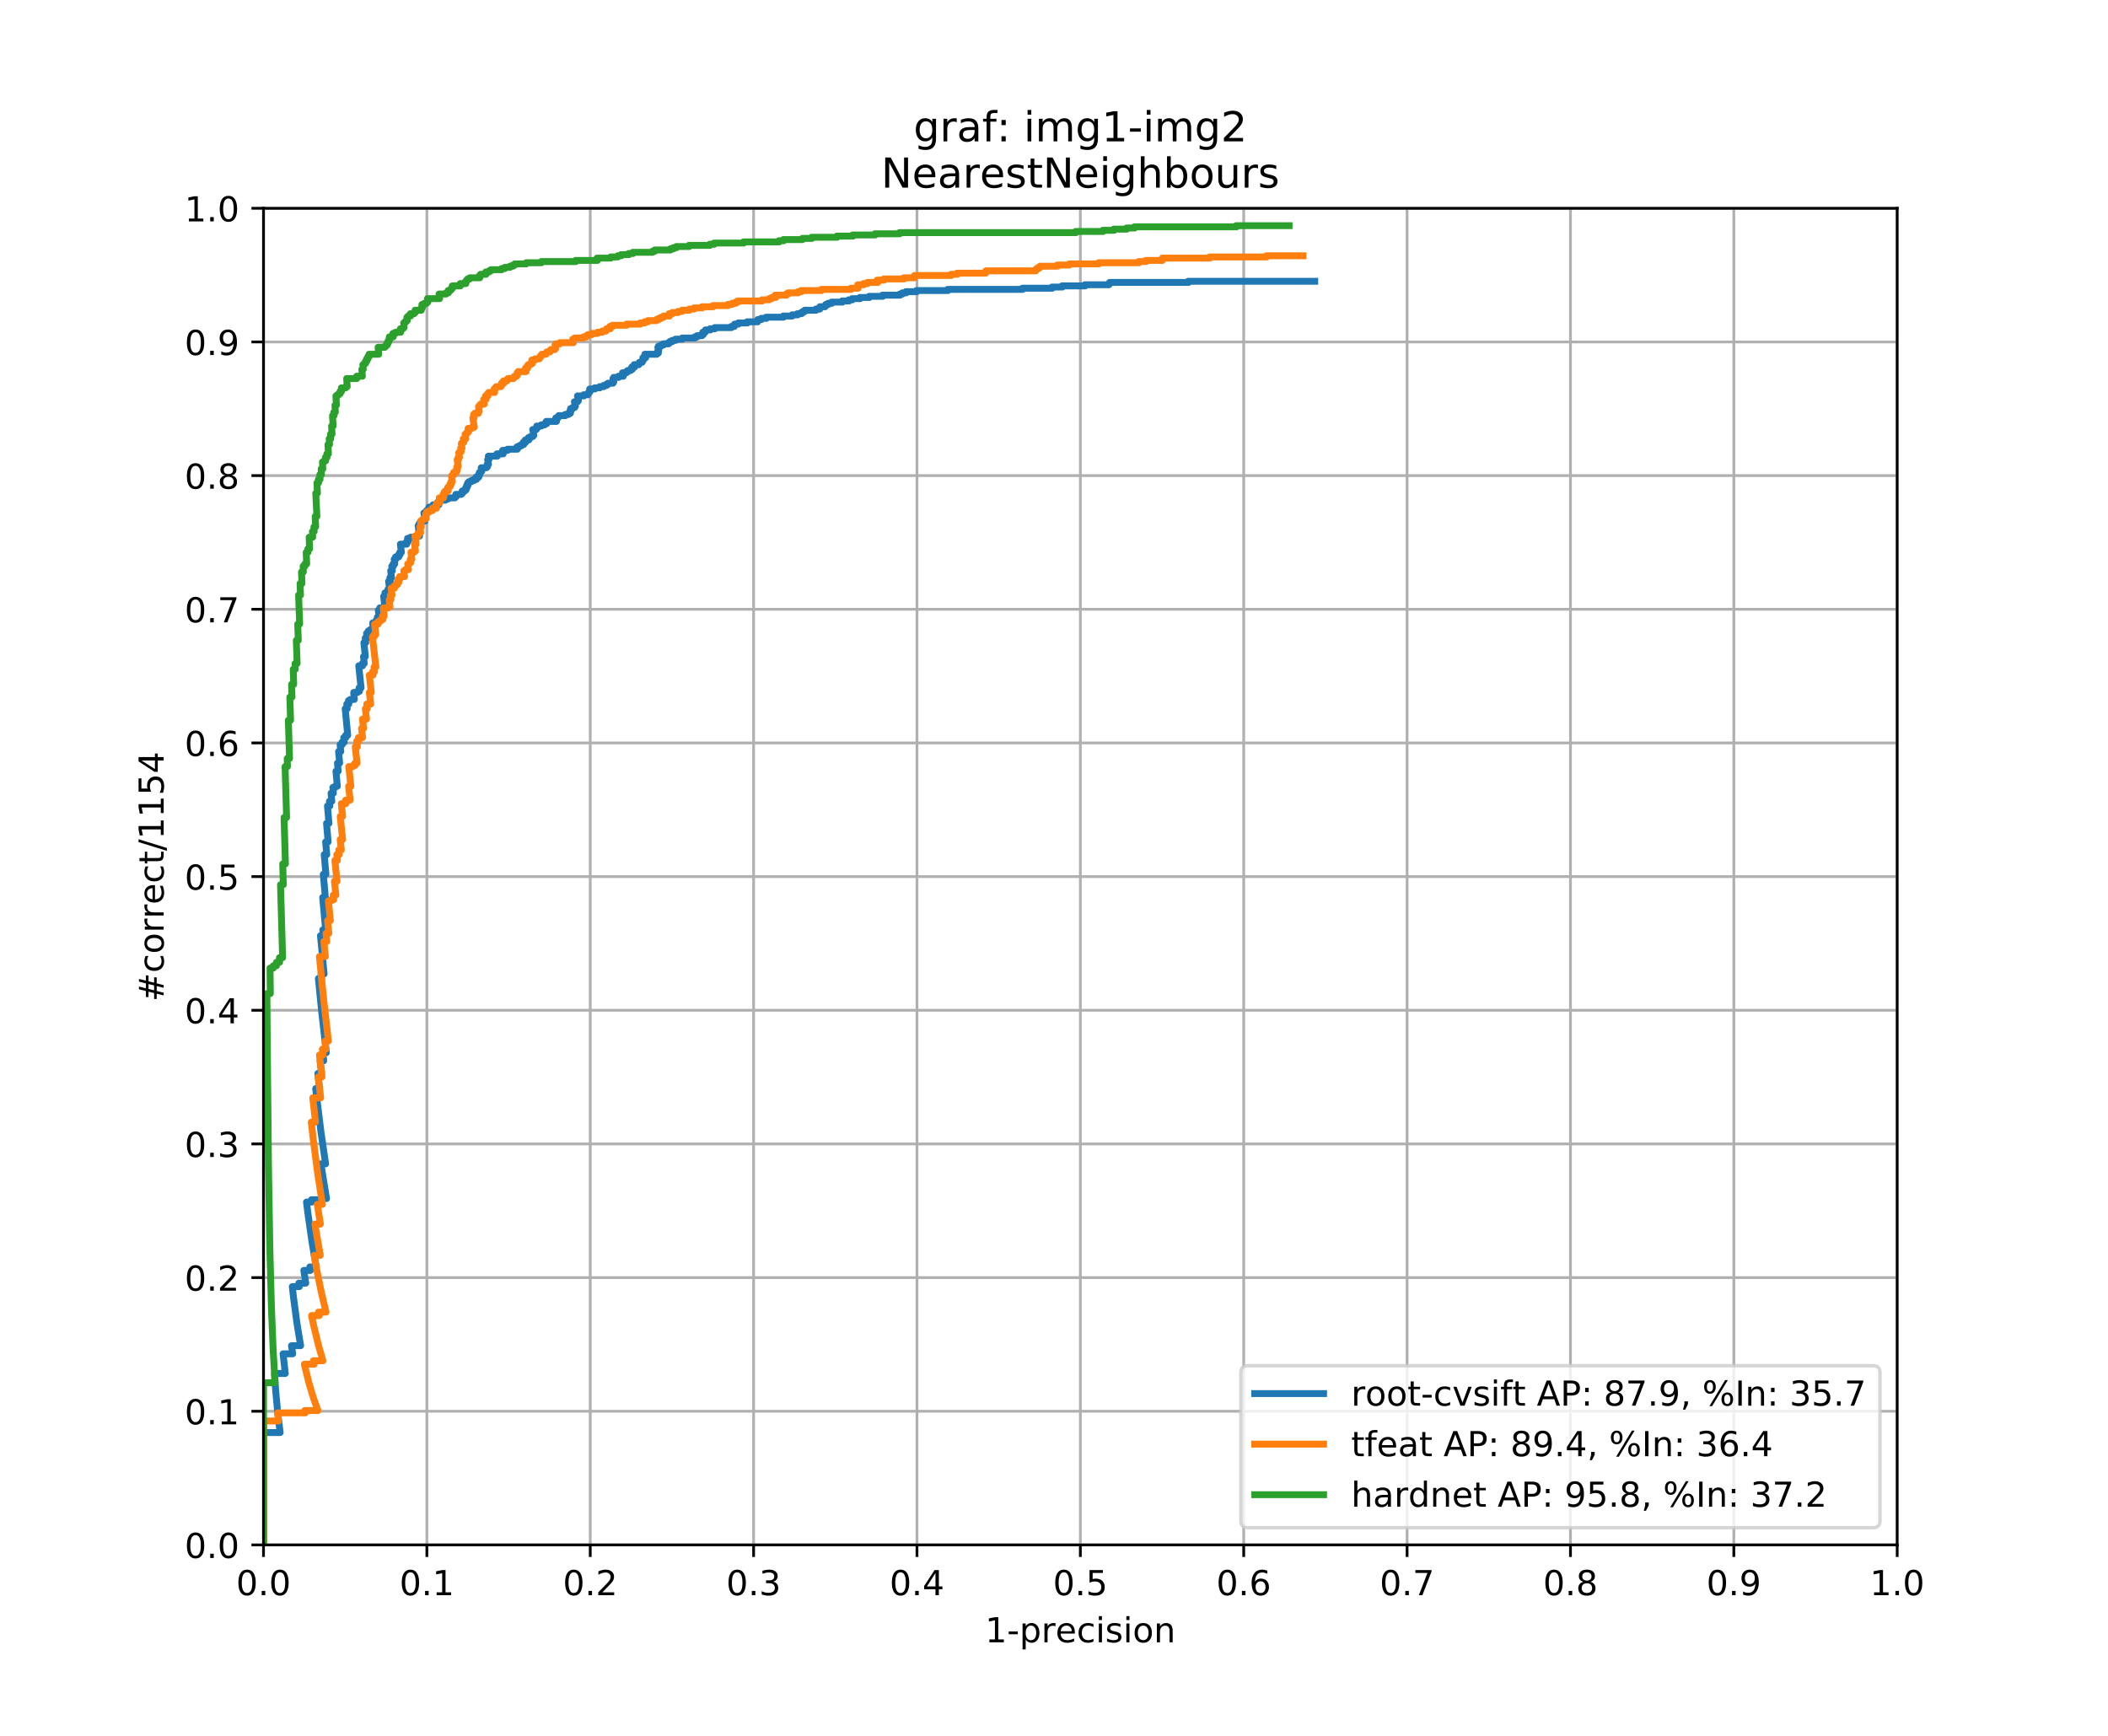 <?xml version="1.0" encoding="utf-8" standalone="no"?>
<!DOCTYPE svg PUBLIC "-//W3C//DTD SVG 1.1//EN"
  "http://www.w3.org/Graphics/SVG/1.1/DTD/svg11.dtd">
<!-- Created with matplotlib (https://matplotlib.org/) -->
<svg height="504pt" version="1.1" viewBox="0 0 612 504" width="612pt" xmlns="http://www.w3.org/2000/svg" xmlns:xlink="http://www.w3.org/1999/xlink">
 <defs>
  <style type="text/css">
*{stroke-linecap:butt;stroke-linejoin:round;}
  </style>
 </defs>
 <g id="figure_1">
  <g id="patch_1">
   <path d="M 0 504 
L 612 504 
L 612 0 
L 0 0 
z
" style="fill:#ffffff;"/>
  </g>
  <g id="axes_1">
   <g id="patch_2">
    <path d="M 76.5 448.56 
L 550.8 448.56 
L 550.8 60.48 
L 76.5 60.48 
z
" style="fill:#ffffff;"/>
   </g>
   <g id="matplotlib.axis_1">
    <g id="xtick_1">
     <g id="line2d_1">
      <path clip-path="url(#p198c5ef534)" d="M 76.5 448.56 
L 76.5 60.48 
" style="fill:none;stroke:#b0b0b0;stroke-linecap:square;stroke-width:0.8;"/>
     </g>
     <g id="line2d_2">
      <defs>
       <path d="M 0 0 
L 0 3.5 
" id="m0070f57fe4" style="stroke:#000000;stroke-width:0.8;"/>
      </defs>
      <g>
       <use style="stroke:#000000;stroke-width:0.8;" x="76.5" xlink:href="#m0070f57fe4" y="448.56"/>
      </g>
     </g>
     <g id="text_1">
      <!-- 0.0 -->
      <defs>
       <path d="M 31.781 66.406 
Q 24.172 66.406 20.328 58.906 
Q 16.5 51.422 16.5 36.375 
Q 16.5 21.391 20.328 13.891 
Q 24.172 6.391 31.781 6.391 
Q 39.453 6.391 43.281 13.891 
Q 47.125 21.391 47.125 36.375 
Q 47.125 51.422 43.281 58.906 
Q 39.453 66.406 31.781 66.406 
z
M 31.781 74.219 
Q 44.047 74.219 50.516 64.516 
Q 56.984 54.828 56.984 36.375 
Q 56.984 17.969 50.516 8.266 
Q 44.047 -1.422 31.781 -1.422 
Q 19.531 -1.422 13.062 8.266 
Q 6.594 17.969 6.594 36.375 
Q 6.594 54.828 13.062 64.516 
Q 19.531 74.219 31.781 74.219 
z
" id="DejaVuSans-48"/>
       <path d="M 10.688 12.406 
L 21 12.406 
L 21 0 
L 10.688 0 
z
" id="DejaVuSans-46"/>
      </defs>
      <g transform="translate(68.548 463.158)scale(0.1 -0.1)">
       <use xlink:href="#DejaVuSans-48"/>
       <use x="63.623" xlink:href="#DejaVuSans-46"/>
       <use x="95.41" xlink:href="#DejaVuSans-48"/>
      </g>
     </g>
    </g>
    <g id="xtick_2">
     <g id="line2d_3">
      <path clip-path="url(#p198c5ef534)" d="M 123.93 448.56 
L 123.93 60.48 
" style="fill:none;stroke:#b0b0b0;stroke-linecap:square;stroke-width:0.8;"/>
     </g>
     <g id="line2d_4">
      <g>
       <use style="stroke:#000000;stroke-width:0.8;" x="123.93" xlink:href="#m0070f57fe4" y="448.56"/>
      </g>
     </g>
     <g id="text_2">
      <!-- 0.1 -->
      <defs>
       <path d="M 12.406 8.297 
L 28.516 8.297 
L 28.516 63.922 
L 10.984 60.406 
L 10.984 69.391 
L 28.422 72.906 
L 38.281 72.906 
L 38.281 8.297 
L 54.391 8.297 
L 54.391 0 
L 12.406 0 
z
" id="DejaVuSans-49"/>
      </defs>
      <g transform="translate(115.978 463.158)scale(0.1 -0.1)">
       <use xlink:href="#DejaVuSans-48"/>
       <use x="63.623" xlink:href="#DejaVuSans-46"/>
       <use x="95.41" xlink:href="#DejaVuSans-49"/>
      </g>
     </g>
    </g>
    <g id="xtick_3">
     <g id="line2d_5">
      <path clip-path="url(#p198c5ef534)" d="M 171.36 448.56 
L 171.36 60.48 
" style="fill:none;stroke:#b0b0b0;stroke-linecap:square;stroke-width:0.8;"/>
     </g>
     <g id="line2d_6">
      <g>
       <use style="stroke:#000000;stroke-width:0.8;" x="171.36" xlink:href="#m0070f57fe4" y="448.56"/>
      </g>
     </g>
     <g id="text_3">
      <!-- 0.2 -->
      <defs>
       <path d="M 19.188 8.297 
L 53.609 8.297 
L 53.609 0 
L 7.328 0 
L 7.328 8.297 
Q 12.938 14.109 22.625 23.891 
Q 32.328 33.688 34.812 36.531 
Q 39.547 41.844 41.422 45.531 
Q 43.312 49.219 43.312 52.781 
Q 43.312 58.594 39.234 62.25 
Q 35.156 65.922 28.609 65.922 
Q 23.969 65.922 18.812 64.312 
Q 13.672 62.703 7.812 59.422 
L 7.812 69.391 
Q 13.766 71.781 18.938 73 
Q 24.125 74.219 28.422 74.219 
Q 39.75 74.219 46.484 68.547 
Q 53.219 62.891 53.219 53.422 
Q 53.219 48.922 51.531 44.891 
Q 49.859 40.875 45.406 35.406 
Q 44.188 33.984 37.641 27.219 
Q 31.109 20.453 19.188 8.297 
z
" id="DejaVuSans-50"/>
      </defs>
      <g transform="translate(163.408 463.158)scale(0.1 -0.1)">
       <use xlink:href="#DejaVuSans-48"/>
       <use x="63.623" xlink:href="#DejaVuSans-46"/>
       <use x="95.41" xlink:href="#DejaVuSans-50"/>
      </g>
     </g>
    </g>
    <g id="xtick_4">
     <g id="line2d_7">
      <path clip-path="url(#p198c5ef534)" d="M 218.79 448.56 
L 218.79 60.48 
" style="fill:none;stroke:#b0b0b0;stroke-linecap:square;stroke-width:0.8;"/>
     </g>
     <g id="line2d_8">
      <g>
       <use style="stroke:#000000;stroke-width:0.8;" x="218.79" xlink:href="#m0070f57fe4" y="448.56"/>
      </g>
     </g>
     <g id="text_4">
      <!-- 0.3 -->
      <defs>
       <path d="M 40.578 39.312 
Q 47.656 37.797 51.625 33 
Q 55.609 28.219 55.609 21.188 
Q 55.609 10.406 48.188 4.484 
Q 40.766 -1.422 27.094 -1.422 
Q 22.516 -1.422 17.656 -0.516 
Q 12.797 0.391 7.625 2.203 
L 7.625 11.719 
Q 11.719 9.328 16.594 8.109 
Q 21.484 6.891 26.812 6.891 
Q 36.078 6.891 40.938 10.547 
Q 45.797 14.203 45.797 21.188 
Q 45.797 27.641 41.281 31.266 
Q 36.766 34.906 28.719 34.906 
L 20.219 34.906 
L 20.219 43.016 
L 29.109 43.016 
Q 36.375 43.016 40.234 45.922 
Q 44.094 48.828 44.094 54.297 
Q 44.094 59.906 40.109 62.906 
Q 36.141 65.922 28.719 65.922 
Q 24.656 65.922 20.016 65.031 
Q 15.375 64.156 9.812 62.312 
L 9.812 71.094 
Q 15.438 72.656 20.344 73.438 
Q 25.25 74.219 29.594 74.219 
Q 40.828 74.219 47.359 69.109 
Q 53.906 64.016 53.906 55.328 
Q 53.906 49.266 50.438 45.094 
Q 46.969 40.922 40.578 39.312 
z
" id="DejaVuSans-51"/>
      </defs>
      <g transform="translate(210.838 463.158)scale(0.1 -0.1)">
       <use xlink:href="#DejaVuSans-48"/>
       <use x="63.623" xlink:href="#DejaVuSans-46"/>
       <use x="95.41" xlink:href="#DejaVuSans-51"/>
      </g>
     </g>
    </g>
    <g id="xtick_5">
     <g id="line2d_9">
      <path clip-path="url(#p198c5ef534)" d="M 266.22 448.56 
L 266.22 60.48 
" style="fill:none;stroke:#b0b0b0;stroke-linecap:square;stroke-width:0.8;"/>
     </g>
     <g id="line2d_10">
      <g>
       <use style="stroke:#000000;stroke-width:0.8;" x="266.22" xlink:href="#m0070f57fe4" y="448.56"/>
      </g>
     </g>
     <g id="text_5">
      <!-- 0.4 -->
      <defs>
       <path d="M 37.797 64.312 
L 12.891 25.391 
L 37.797 25.391 
z
M 35.203 72.906 
L 47.609 72.906 
L 47.609 25.391 
L 58.016 25.391 
L 58.016 17.188 
L 47.609 17.188 
L 47.609 0 
L 37.797 0 
L 37.797 17.188 
L 4.891 17.188 
L 4.891 26.703 
z
" id="DejaVuSans-52"/>
      </defs>
      <g transform="translate(258.268 463.158)scale(0.1 -0.1)">
       <use xlink:href="#DejaVuSans-48"/>
       <use x="63.623" xlink:href="#DejaVuSans-46"/>
       <use x="95.41" xlink:href="#DejaVuSans-52"/>
      </g>
     </g>
    </g>
    <g id="xtick_6">
     <g id="line2d_11">
      <path clip-path="url(#p198c5ef534)" d="M 313.65 448.56 
L 313.65 60.48 
" style="fill:none;stroke:#b0b0b0;stroke-linecap:square;stroke-width:0.8;"/>
     </g>
     <g id="line2d_12">
      <g>
       <use style="stroke:#000000;stroke-width:0.8;" x="313.65" xlink:href="#m0070f57fe4" y="448.56"/>
      </g>
     </g>
     <g id="text_6">
      <!-- 0.5 -->
      <defs>
       <path d="M 10.797 72.906 
L 49.516 72.906 
L 49.516 64.594 
L 19.828 64.594 
L 19.828 46.734 
Q 21.969 47.469 24.109 47.828 
Q 26.266 48.188 28.422 48.188 
Q 40.625 48.188 47.75 41.5 
Q 54.891 34.812 54.891 23.391 
Q 54.891 11.625 47.562 5.094 
Q 40.234 -1.422 26.906 -1.422 
Q 22.312 -1.422 17.547 -0.641 
Q 12.797 0.141 7.719 1.703 
L 7.719 11.625 
Q 12.109 9.234 16.797 8.062 
Q 21.484 6.891 26.703 6.891 
Q 35.156 6.891 40.078 11.328 
Q 45.016 15.766 45.016 23.391 
Q 45.016 31 40.078 35.438 
Q 35.156 39.891 26.703 39.891 
Q 22.75 39.891 18.812 39.016 
Q 14.891 38.141 10.797 36.281 
z
" id="DejaVuSans-53"/>
      </defs>
      <g transform="translate(305.698 463.158)scale(0.1 -0.1)">
       <use xlink:href="#DejaVuSans-48"/>
       <use x="63.623" xlink:href="#DejaVuSans-46"/>
       <use x="95.41" xlink:href="#DejaVuSans-53"/>
      </g>
     </g>
    </g>
    <g id="xtick_7">
     <g id="line2d_13">
      <path clip-path="url(#p198c5ef534)" d="M 361.08 448.56 
L 361.08 60.48 
" style="fill:none;stroke:#b0b0b0;stroke-linecap:square;stroke-width:0.8;"/>
     </g>
     <g id="line2d_14">
      <g>
       <use style="stroke:#000000;stroke-width:0.8;" x="361.08" xlink:href="#m0070f57fe4" y="448.56"/>
      </g>
     </g>
     <g id="text_7">
      <!-- 0.6 -->
      <defs>
       <path d="M 33.016 40.375 
Q 26.375 40.375 22.484 35.828 
Q 18.609 31.297 18.609 23.391 
Q 18.609 15.531 22.484 10.953 
Q 26.375 6.391 33.016 6.391 
Q 39.656 6.391 43.531 10.953 
Q 47.406 15.531 47.406 23.391 
Q 47.406 31.297 43.531 35.828 
Q 39.656 40.375 33.016 40.375 
z
M 52.594 71.297 
L 52.594 62.312 
Q 48.875 64.062 45.094 64.984 
Q 41.312 65.922 37.594 65.922 
Q 27.828 65.922 22.672 59.328 
Q 17.531 52.734 16.797 39.406 
Q 19.672 43.656 24.016 45.922 
Q 28.375 48.188 33.594 48.188 
Q 44.578 48.188 50.953 41.516 
Q 57.328 34.859 57.328 23.391 
Q 57.328 12.156 50.688 5.359 
Q 44.047 -1.422 33.016 -1.422 
Q 20.359 -1.422 13.672 8.266 
Q 6.984 17.969 6.984 36.375 
Q 6.984 53.656 15.188 63.938 
Q 23.391 74.219 37.203 74.219 
Q 40.922 74.219 44.703 73.484 
Q 48.484 72.75 52.594 71.297 
z
" id="DejaVuSans-54"/>
      </defs>
      <g transform="translate(353.128 463.158)scale(0.1 -0.1)">
       <use xlink:href="#DejaVuSans-48"/>
       <use x="63.623" xlink:href="#DejaVuSans-46"/>
       <use x="95.41" xlink:href="#DejaVuSans-54"/>
      </g>
     </g>
    </g>
    <g id="xtick_8">
     <g id="line2d_15">
      <path clip-path="url(#p198c5ef534)" d="M 408.51 448.56 
L 408.51 60.48 
" style="fill:none;stroke:#b0b0b0;stroke-linecap:square;stroke-width:0.8;"/>
     </g>
     <g id="line2d_16">
      <g>
       <use style="stroke:#000000;stroke-width:0.8;" x="408.51" xlink:href="#m0070f57fe4" y="448.56"/>
      </g>
     </g>
     <g id="text_8">
      <!-- 0.7 -->
      <defs>
       <path d="M 8.203 72.906 
L 55.078 72.906 
L 55.078 68.703 
L 28.609 0 
L 18.312 0 
L 43.219 64.594 
L 8.203 64.594 
z
" id="DejaVuSans-55"/>
      </defs>
      <g transform="translate(400.558 463.158)scale(0.1 -0.1)">
       <use xlink:href="#DejaVuSans-48"/>
       <use x="63.623" xlink:href="#DejaVuSans-46"/>
       <use x="95.41" xlink:href="#DejaVuSans-55"/>
      </g>
     </g>
    </g>
    <g id="xtick_9">
     <g id="line2d_17">
      <path clip-path="url(#p198c5ef534)" d="M 455.94 448.56 
L 455.94 60.48 
" style="fill:none;stroke:#b0b0b0;stroke-linecap:square;stroke-width:0.8;"/>
     </g>
     <g id="line2d_18">
      <g>
       <use style="stroke:#000000;stroke-width:0.8;" x="455.94" xlink:href="#m0070f57fe4" y="448.56"/>
      </g>
     </g>
     <g id="text_9">
      <!-- 0.8 -->
      <defs>
       <path d="M 31.781 34.625 
Q 24.75 34.625 20.719 30.859 
Q 16.703 27.094 16.703 20.516 
Q 16.703 13.922 20.719 10.156 
Q 24.75 6.391 31.781 6.391 
Q 38.812 6.391 42.859 10.172 
Q 46.922 13.969 46.922 20.516 
Q 46.922 27.094 42.891 30.859 
Q 38.875 34.625 31.781 34.625 
z
M 21.922 38.812 
Q 15.578 40.375 12.031 44.719 
Q 8.5 49.078 8.5 55.328 
Q 8.5 64.062 14.719 69.141 
Q 20.953 74.219 31.781 74.219 
Q 42.672 74.219 48.875 69.141 
Q 55.078 64.062 55.078 55.328 
Q 55.078 49.078 51.531 44.719 
Q 48 40.375 41.703 38.812 
Q 48.828 37.156 52.797 32.312 
Q 56.781 27.484 56.781 20.516 
Q 56.781 9.906 50.312 4.234 
Q 43.844 -1.422 31.781 -1.422 
Q 19.734 -1.422 13.25 4.234 
Q 6.781 9.906 6.781 20.516 
Q 6.781 27.484 10.781 32.312 
Q 14.797 37.156 21.922 38.812 
z
M 18.312 54.391 
Q 18.312 48.734 21.844 45.562 
Q 25.391 42.391 31.781 42.391 
Q 38.141 42.391 41.719 45.562 
Q 45.312 48.734 45.312 54.391 
Q 45.312 60.062 41.719 63.234 
Q 38.141 66.406 31.781 66.406 
Q 25.391 66.406 21.844 63.234 
Q 18.312 60.062 18.312 54.391 
z
" id="DejaVuSans-56"/>
      </defs>
      <g transform="translate(447.988 463.158)scale(0.1 -0.1)">
       <use xlink:href="#DejaVuSans-48"/>
       <use x="63.623" xlink:href="#DejaVuSans-46"/>
       <use x="95.41" xlink:href="#DejaVuSans-56"/>
      </g>
     </g>
    </g>
    <g id="xtick_10">
     <g id="line2d_19">
      <path clip-path="url(#p198c5ef534)" d="M 503.37 448.56 
L 503.37 60.48 
" style="fill:none;stroke:#b0b0b0;stroke-linecap:square;stroke-width:0.8;"/>
     </g>
     <g id="line2d_20">
      <g>
       <use style="stroke:#000000;stroke-width:0.8;" x="503.37" xlink:href="#m0070f57fe4" y="448.56"/>
      </g>
     </g>
     <g id="text_10">
      <!-- 0.9 -->
      <defs>
       <path d="M 10.984 1.516 
L 10.984 10.5 
Q 14.703 8.734 18.5 7.812 
Q 22.312 6.891 25.984 6.891 
Q 35.75 6.891 40.891 13.453 
Q 46.047 20.016 46.781 33.406 
Q 43.953 29.203 39.594 26.953 
Q 35.25 24.703 29.984 24.703 
Q 19.047 24.703 12.672 31.312 
Q 6.297 37.938 6.297 49.422 
Q 6.297 60.641 12.938 67.422 
Q 19.578 74.219 30.609 74.219 
Q 43.266 74.219 49.922 64.516 
Q 56.594 54.828 56.594 36.375 
Q 56.594 19.141 48.406 8.859 
Q 40.234 -1.422 26.422 -1.422 
Q 22.703 -1.422 18.891 -0.688 
Q 15.094 0.047 10.984 1.516 
z
M 30.609 32.422 
Q 37.25 32.422 41.125 36.953 
Q 45.016 41.5 45.016 49.422 
Q 45.016 57.281 41.125 61.844 
Q 37.25 66.406 30.609 66.406 
Q 23.969 66.406 20.094 61.844 
Q 16.219 57.281 16.219 49.422 
Q 16.219 41.5 20.094 36.953 
Q 23.969 32.422 30.609 32.422 
z
" id="DejaVuSans-57"/>
      </defs>
      <g transform="translate(495.418 463.158)scale(0.1 -0.1)">
       <use xlink:href="#DejaVuSans-48"/>
       <use x="63.623" xlink:href="#DejaVuSans-46"/>
       <use x="95.41" xlink:href="#DejaVuSans-57"/>
      </g>
     </g>
    </g>
    <g id="xtick_11">
     <g id="line2d_21">
      <path clip-path="url(#p198c5ef534)" d="M 550.8 448.56 
L 550.8 60.48 
" style="fill:none;stroke:#b0b0b0;stroke-linecap:square;stroke-width:0.8;"/>
     </g>
     <g id="line2d_22">
      <g>
       <use style="stroke:#000000;stroke-width:0.8;" x="550.8" xlink:href="#m0070f57fe4" y="448.56"/>
      </g>
     </g>
     <g id="text_11">
      <!-- 1.0 -->
      <g transform="translate(542.848 463.158)scale(0.1 -0.1)">
       <use xlink:href="#DejaVuSans-49"/>
       <use x="63.623" xlink:href="#DejaVuSans-46"/>
       <use x="95.41" xlink:href="#DejaVuSans-48"/>
      </g>
     </g>
    </g>
    <g id="text_12">
     <!-- 1-precision -->
     <defs>
      <path d="M 4.891 31.391 
L 31.203 31.391 
L 31.203 23.391 
L 4.891 23.391 
z
" id="DejaVuSans-45"/>
      <path d="M 18.109 8.203 
L 18.109 -20.797 
L 9.078 -20.797 
L 9.078 54.688 
L 18.109 54.688 
L 18.109 46.391 
Q 20.953 51.266 25.266 53.625 
Q 29.594 56 35.594 56 
Q 45.562 56 51.781 48.094 
Q 58.016 40.188 58.016 27.297 
Q 58.016 14.406 51.781 6.484 
Q 45.562 -1.422 35.594 -1.422 
Q 29.594 -1.422 25.266 0.953 
Q 20.953 3.328 18.109 8.203 
z
M 48.688 27.297 
Q 48.688 37.203 44.609 42.844 
Q 40.531 48.484 33.406 48.484 
Q 26.266 48.484 22.188 42.844 
Q 18.109 37.203 18.109 27.297 
Q 18.109 17.391 22.188 11.75 
Q 26.266 6.109 33.406 6.109 
Q 40.531 6.109 44.609 11.75 
Q 48.688 17.391 48.688 27.297 
z
" id="DejaVuSans-112"/>
      <path d="M 41.109 46.297 
Q 39.594 47.172 37.812 47.578 
Q 36.031 48 33.891 48 
Q 26.266 48 22.188 43.047 
Q 18.109 38.094 18.109 28.812 
L 18.109 0 
L 9.078 0 
L 9.078 54.688 
L 18.109 54.688 
L 18.109 46.188 
Q 20.953 51.172 25.484 53.578 
Q 30.031 56 36.531 56 
Q 37.453 56 38.578 55.875 
Q 39.703 55.766 41.062 55.516 
z
" id="DejaVuSans-114"/>
      <path d="M 56.203 29.594 
L 56.203 25.203 
L 14.891 25.203 
Q 15.484 15.922 20.484 11.062 
Q 25.484 6.203 34.422 6.203 
Q 39.594 6.203 44.453 7.469 
Q 49.312 8.734 54.109 11.281 
L 54.109 2.781 
Q 49.266 0.734 44.188 -0.344 
Q 39.109 -1.422 33.891 -1.422 
Q 20.797 -1.422 13.156 6.188 
Q 5.516 13.812 5.516 26.812 
Q 5.516 40.234 12.766 48.109 
Q 20.016 56 32.328 56 
Q 43.359 56 49.781 48.891 
Q 56.203 41.797 56.203 29.594 
z
M 47.219 32.234 
Q 47.125 39.594 43.094 43.984 
Q 39.062 48.391 32.422 48.391 
Q 24.906 48.391 20.391 44.141 
Q 15.875 39.891 15.188 32.172 
z
" id="DejaVuSans-101"/>
      <path d="M 48.781 52.594 
L 48.781 44.188 
Q 44.969 46.297 41.141 47.344 
Q 37.312 48.391 33.406 48.391 
Q 24.656 48.391 19.812 42.844 
Q 14.984 37.312 14.984 27.297 
Q 14.984 17.281 19.812 11.734 
Q 24.656 6.203 33.406 6.203 
Q 37.312 6.203 41.141 7.25 
Q 44.969 8.297 48.781 10.406 
L 48.781 2.094 
Q 45.016 0.344 40.984 -0.531 
Q 36.969 -1.422 32.422 -1.422 
Q 20.062 -1.422 12.781 6.344 
Q 5.516 14.109 5.516 27.297 
Q 5.516 40.672 12.859 48.328 
Q 20.219 56 33.016 56 
Q 37.156 56 41.109 55.141 
Q 45.062 54.297 48.781 52.594 
z
" id="DejaVuSans-99"/>
      <path d="M 9.422 54.688 
L 18.406 54.688 
L 18.406 0 
L 9.422 0 
z
M 9.422 75.984 
L 18.406 75.984 
L 18.406 64.594 
L 9.422 64.594 
z
" id="DejaVuSans-105"/>
      <path d="M 44.281 53.078 
L 44.281 44.578 
Q 40.484 46.531 36.375 47.5 
Q 32.281 48.484 27.875 48.484 
Q 21.188 48.484 17.844 46.438 
Q 14.5 44.391 14.5 40.281 
Q 14.5 37.156 16.891 35.375 
Q 19.281 33.594 26.516 31.984 
L 29.594 31.297 
Q 39.156 29.25 43.188 25.516 
Q 47.219 21.781 47.219 15.094 
Q 47.219 7.469 41.188 3.016 
Q 35.156 -1.422 24.609 -1.422 
Q 20.219 -1.422 15.453 -0.562 
Q 10.688 0.297 5.422 2 
L 5.422 11.281 
Q 10.406 8.688 15.234 7.391 
Q 20.062 6.109 24.812 6.109 
Q 31.156 6.109 34.562 8.281 
Q 37.984 10.453 37.984 14.406 
Q 37.984 18.062 35.516 20.016 
Q 33.062 21.969 24.703 23.781 
L 21.578 24.516 
Q 13.234 26.266 9.516 29.906 
Q 5.812 33.547 5.812 39.891 
Q 5.812 47.609 11.281 51.797 
Q 16.75 56 26.812 56 
Q 31.781 56 36.172 55.266 
Q 40.578 54.547 44.281 53.078 
z
" id="DejaVuSans-115"/>
      <path d="M 30.609 48.391 
Q 23.391 48.391 19.188 42.75 
Q 14.984 37.109 14.984 27.297 
Q 14.984 17.484 19.156 11.844 
Q 23.344 6.203 30.609 6.203 
Q 37.797 6.203 41.984 11.859 
Q 46.188 17.531 46.188 27.297 
Q 46.188 37.016 41.984 42.703 
Q 37.797 48.391 30.609 48.391 
z
M 30.609 56 
Q 42.328 56 49.016 48.375 
Q 55.719 40.766 55.719 27.297 
Q 55.719 13.875 49.016 6.219 
Q 42.328 -1.422 30.609 -1.422 
Q 18.844 -1.422 12.172 6.219 
Q 5.516 13.875 5.516 27.297 
Q 5.516 40.766 12.172 48.375 
Q 18.844 56 30.609 56 
z
" id="DejaVuSans-111"/>
      <path d="M 54.891 33.016 
L 54.891 0 
L 45.906 0 
L 45.906 32.719 
Q 45.906 40.484 42.875 44.328 
Q 39.844 48.188 33.797 48.188 
Q 26.516 48.188 22.312 43.547 
Q 18.109 38.922 18.109 30.906 
L 18.109 0 
L 9.078 0 
L 9.078 54.688 
L 18.109 54.688 
L 18.109 46.188 
Q 21.344 51.125 25.703 53.562 
Q 30.078 56 35.797 56 
Q 45.219 56 50.047 50.172 
Q 54.891 44.344 54.891 33.016 
z
" id="DejaVuSans-110"/>
     </defs>
     <g transform="translate(286 476.837)scale(0.1 -0.1)">
      <use xlink:href="#DejaVuSans-49"/>
      <use x="63.623" xlink:href="#DejaVuSans-45"/>
      <use x="99.707" xlink:href="#DejaVuSans-112"/>
      <use x="163.184" xlink:href="#DejaVuSans-114"/>
      <use x="204.266" xlink:href="#DejaVuSans-101"/>
      <use x="265.789" xlink:href="#DejaVuSans-99"/>
      <use x="320.77" xlink:href="#DejaVuSans-105"/>
      <use x="348.553" xlink:href="#DejaVuSans-115"/>
      <use x="400.652" xlink:href="#DejaVuSans-105"/>
      <use x="428.436" xlink:href="#DejaVuSans-111"/>
      <use x="489.617" xlink:href="#DejaVuSans-110"/>
     </g>
    </g>
   </g>
   <g id="matplotlib.axis_2">
    <g id="ytick_1">
     <g id="line2d_23">
      <path clip-path="url(#p198c5ef534)" d="M 76.5 448.56 
L 550.8 448.56 
" style="fill:none;stroke:#b0b0b0;stroke-linecap:square;stroke-width:0.8;"/>
     </g>
     <g id="line2d_24">
      <defs>
       <path d="M 0 0 
L -3.5 0 
" id="mef4eedee03" style="stroke:#000000;stroke-width:0.8;"/>
      </defs>
      <g>
       <use style="stroke:#000000;stroke-width:0.8;" x="76.5" xlink:href="#mef4eedee03" y="448.56"/>
      </g>
     </g>
     <g id="text_13">
      <!-- 0.0 -->
      <g transform="translate(53.597 452.359)scale(0.1 -0.1)">
       <use xlink:href="#DejaVuSans-48"/>
       <use x="63.623" xlink:href="#DejaVuSans-46"/>
       <use x="95.41" xlink:href="#DejaVuSans-48"/>
      </g>
     </g>
    </g>
    <g id="ytick_2">
     <g id="line2d_25">
      <path clip-path="url(#p198c5ef534)" d="M 76.5 409.752 
L 550.8 409.752 
" style="fill:none;stroke:#b0b0b0;stroke-linecap:square;stroke-width:0.8;"/>
     </g>
     <g id="line2d_26">
      <g>
       <use style="stroke:#000000;stroke-width:0.8;" x="76.5" xlink:href="#mef4eedee03" y="409.752"/>
      </g>
     </g>
     <g id="text_14">
      <!-- 0.1 -->
      <g transform="translate(53.597 413.551)scale(0.1 -0.1)">
       <use xlink:href="#DejaVuSans-48"/>
       <use x="63.623" xlink:href="#DejaVuSans-46"/>
       <use x="95.41" xlink:href="#DejaVuSans-49"/>
      </g>
     </g>
    </g>
    <g id="ytick_3">
     <g id="line2d_27">
      <path clip-path="url(#p198c5ef534)" d="M 76.5 370.944 
L 550.8 370.944 
" style="fill:none;stroke:#b0b0b0;stroke-linecap:square;stroke-width:0.8;"/>
     </g>
     <g id="line2d_28">
      <g>
       <use style="stroke:#000000;stroke-width:0.8;" x="76.5" xlink:href="#mef4eedee03" y="370.944"/>
      </g>
     </g>
     <g id="text_15">
      <!-- 0.2 -->
      <g transform="translate(53.597 374.743)scale(0.1 -0.1)">
       <use xlink:href="#DejaVuSans-48"/>
       <use x="63.623" xlink:href="#DejaVuSans-46"/>
       <use x="95.41" xlink:href="#DejaVuSans-50"/>
      </g>
     </g>
    </g>
    <g id="ytick_4">
     <g id="line2d_29">
      <path clip-path="url(#p198c5ef534)" d="M 76.5 332.136 
L 550.8 332.136 
" style="fill:none;stroke:#b0b0b0;stroke-linecap:square;stroke-width:0.8;"/>
     </g>
     <g id="line2d_30">
      <g>
       <use style="stroke:#000000;stroke-width:0.8;" x="76.5" xlink:href="#mef4eedee03" y="332.136"/>
      </g>
     </g>
     <g id="text_16">
      <!-- 0.3 -->
      <g transform="translate(53.597 335.935)scale(0.1 -0.1)">
       <use xlink:href="#DejaVuSans-48"/>
       <use x="63.623" xlink:href="#DejaVuSans-46"/>
       <use x="95.41" xlink:href="#DejaVuSans-51"/>
      </g>
     </g>
    </g>
    <g id="ytick_5">
     <g id="line2d_31">
      <path clip-path="url(#p198c5ef534)" d="M 76.5 293.328 
L 550.8 293.328 
" style="fill:none;stroke:#b0b0b0;stroke-linecap:square;stroke-width:0.8;"/>
     </g>
     <g id="line2d_32">
      <g>
       <use style="stroke:#000000;stroke-width:0.8;" x="76.5" xlink:href="#mef4eedee03" y="293.328"/>
      </g>
     </g>
     <g id="text_17">
      <!-- 0.4 -->
      <g transform="translate(53.597 297.127)scale(0.1 -0.1)">
       <use xlink:href="#DejaVuSans-48"/>
       <use x="63.623" xlink:href="#DejaVuSans-46"/>
       <use x="95.41" xlink:href="#DejaVuSans-52"/>
      </g>
     </g>
    </g>
    <g id="ytick_6">
     <g id="line2d_33">
      <path clip-path="url(#p198c5ef534)" d="M 76.5 254.52 
L 550.8 254.52 
" style="fill:none;stroke:#b0b0b0;stroke-linecap:square;stroke-width:0.8;"/>
     </g>
     <g id="line2d_34">
      <g>
       <use style="stroke:#000000;stroke-width:0.8;" x="76.5" xlink:href="#mef4eedee03" y="254.52"/>
      </g>
     </g>
     <g id="text_18">
      <!-- 0.5 -->
      <g transform="translate(53.597 258.319)scale(0.1 -0.1)">
       <use xlink:href="#DejaVuSans-48"/>
       <use x="63.623" xlink:href="#DejaVuSans-46"/>
       <use x="95.41" xlink:href="#DejaVuSans-53"/>
      </g>
     </g>
    </g>
    <g id="ytick_7">
     <g id="line2d_35">
      <path clip-path="url(#p198c5ef534)" d="M 76.5 215.712 
L 550.8 215.712 
" style="fill:none;stroke:#b0b0b0;stroke-linecap:square;stroke-width:0.8;"/>
     </g>
     <g id="line2d_36">
      <g>
       <use style="stroke:#000000;stroke-width:0.8;" x="76.5" xlink:href="#mef4eedee03" y="215.712"/>
      </g>
     </g>
     <g id="text_19">
      <!-- 0.6 -->
      <g transform="translate(53.597 219.511)scale(0.1 -0.1)">
       <use xlink:href="#DejaVuSans-48"/>
       <use x="63.623" xlink:href="#DejaVuSans-46"/>
       <use x="95.41" xlink:href="#DejaVuSans-54"/>
      </g>
     </g>
    </g>
    <g id="ytick_8">
     <g id="line2d_37">
      <path clip-path="url(#p198c5ef534)" d="M 76.5 176.904 
L 550.8 176.904 
" style="fill:none;stroke:#b0b0b0;stroke-linecap:square;stroke-width:0.8;"/>
     </g>
     <g id="line2d_38">
      <g>
       <use style="stroke:#000000;stroke-width:0.8;" x="76.5" xlink:href="#mef4eedee03" y="176.904"/>
      </g>
     </g>
     <g id="text_20">
      <!-- 0.7 -->
      <g transform="translate(53.597 180.703)scale(0.1 -0.1)">
       <use xlink:href="#DejaVuSans-48"/>
       <use x="63.623" xlink:href="#DejaVuSans-46"/>
       <use x="95.41" xlink:href="#DejaVuSans-55"/>
      </g>
     </g>
    </g>
    <g id="ytick_9">
     <g id="line2d_39">
      <path clip-path="url(#p198c5ef534)" d="M 76.5 138.096 
L 550.8 138.096 
" style="fill:none;stroke:#b0b0b0;stroke-linecap:square;stroke-width:0.8;"/>
     </g>
     <g id="line2d_40">
      <g>
       <use style="stroke:#000000;stroke-width:0.8;" x="76.5" xlink:href="#mef4eedee03" y="138.096"/>
      </g>
     </g>
     <g id="text_21">
      <!-- 0.8 -->
      <g transform="translate(53.597 141.895)scale(0.1 -0.1)">
       <use xlink:href="#DejaVuSans-48"/>
       <use x="63.623" xlink:href="#DejaVuSans-46"/>
       <use x="95.41" xlink:href="#DejaVuSans-56"/>
      </g>
     </g>
    </g>
    <g id="ytick_10">
     <g id="line2d_41">
      <path clip-path="url(#p198c5ef534)" d="M 76.5 99.288 
L 550.8 99.288 
" style="fill:none;stroke:#b0b0b0;stroke-linecap:square;stroke-width:0.8;"/>
     </g>
     <g id="line2d_42">
      <g>
       <use style="stroke:#000000;stroke-width:0.8;" x="76.5" xlink:href="#mef4eedee03" y="99.288"/>
      </g>
     </g>
     <g id="text_22">
      <!-- 0.9 -->
      <g transform="translate(53.597 103.087)scale(0.1 -0.1)">
       <use xlink:href="#DejaVuSans-48"/>
       <use x="63.623" xlink:href="#DejaVuSans-46"/>
       <use x="95.41" xlink:href="#DejaVuSans-57"/>
      </g>
     </g>
    </g>
    <g id="ytick_11">
     <g id="line2d_43">
      <path clip-path="url(#p198c5ef534)" d="M 76.5 60.48 
L 550.8 60.48 
" style="fill:none;stroke:#b0b0b0;stroke-linecap:square;stroke-width:0.8;"/>
     </g>
     <g id="line2d_44">
      <g>
       <use style="stroke:#000000;stroke-width:0.8;" x="76.5" xlink:href="#mef4eedee03" y="60.48"/>
      </g>
     </g>
     <g id="text_23">
      <!-- 1.0 -->
      <g transform="translate(53.597 64.279)scale(0.1 -0.1)">
       <use xlink:href="#DejaVuSans-49"/>
       <use x="63.623" xlink:href="#DejaVuSans-46"/>
       <use x="95.41" xlink:href="#DejaVuSans-48"/>
      </g>
     </g>
    </g>
    <g id="text_24">
     <!-- #correct/1154 -->
     <defs>
      <path d="M 51.125 44 
L 36.922 44 
L 32.812 27.688 
L 47.125 27.688 
z
M 43.797 71.781 
L 38.719 51.516 
L 52.984 51.516 
L 58.109 71.781 
L 65.922 71.781 
L 60.891 51.516 
L 76.125 51.516 
L 76.125 44 
L 58.984 44 
L 54.984 27.688 
L 70.516 27.688 
L 70.516 20.219 
L 53.078 20.219 
L 48 0 
L 40.188 0 
L 45.219 20.219 
L 30.906 20.219 
L 25.875 0 
L 18.016 0 
L 23.094 20.219 
L 7.719 20.219 
L 7.719 27.688 
L 24.906 27.688 
L 29 44 
L 13.281 44 
L 13.281 51.516 
L 30.906 51.516 
L 35.891 71.781 
z
" id="DejaVuSans-35"/>
      <path d="M 18.312 70.219 
L 18.312 54.688 
L 36.812 54.688 
L 36.812 47.703 
L 18.312 47.703 
L 18.312 18.016 
Q 18.312 11.328 20.141 9.422 
Q 21.969 7.516 27.594 7.516 
L 36.812 7.516 
L 36.812 0 
L 27.594 0 
Q 17.188 0 13.234 3.875 
Q 9.281 7.766 9.281 18.016 
L 9.281 47.703 
L 2.688 47.703 
L 2.688 54.688 
L 9.281 54.688 
L 9.281 70.219 
z
" id="DejaVuSans-116"/>
      <path d="M 25.391 72.906 
L 33.688 72.906 
L 8.297 -9.281 
L 0 -9.281 
z
" id="DejaVuSans-47"/>
     </defs>
     <g transform="translate(47.517 290.822)rotate(-90)scale(0.1 -0.1)">
      <use xlink:href="#DejaVuSans-35"/>
      <use x="83.789" xlink:href="#DejaVuSans-99"/>
      <use x="138.77" xlink:href="#DejaVuSans-111"/>
      <use x="199.951" xlink:href="#DejaVuSans-114"/>
      <use x="241.049" xlink:href="#DejaVuSans-114"/>
      <use x="282.131" xlink:href="#DejaVuSans-101"/>
      <use x="343.654" xlink:href="#DejaVuSans-99"/>
      <use x="398.635" xlink:href="#DejaVuSans-116"/>
      <use x="437.844" xlink:href="#DejaVuSans-47"/>
      <use x="471.535" xlink:href="#DejaVuSans-49"/>
      <use x="535.158" xlink:href="#DejaVuSans-49"/>
      <use x="598.781" xlink:href="#DejaVuSans-53"/>
      <use x="662.404" xlink:href="#DejaVuSans-52"/>
     </g>
    </g>
   </g>
   <g id="line2d_45">
    <path clip-path="url(#p198c5ef534)" d="M 76.5 448.224 
L 76.5 415.94 
L 81.34 415.94 
L 80.661 410.559 
L 80.04 403.833 
L 79.683 398.789 
L 82.824 398.789 
L 82.18 393.072 
L 84.97 393.072 
L 84.631 390.718 
L 87.28 390.718 
L 86.229 384.328 
L 85.243 376.93 
L 84.858 373.567 
L 86.901 373.567 
L 86.766 372.558 
L 88.766 372.558 
L 88.211 368.859 
L 90.107 368.859 
L 89.942 367.85 
L 91.8 367.85 
L 90.553 360.452 
L 89.362 352.044 
L 88.982 349.018 
L 90.496 349.018 
L 90.405 348.345 
L 93.384 348.345 
L 93.33 348.009 
L 94.801 348.009 
L 93.439 339.602 
L 93.191 337.92 
L 94.529 337.92 
L 93.165 328.504 
L 91.838 317.743 
L 91.65 316.061 
L 92.775 316.061 
L 92.272 311.689 
L 93.359 311.689 
L 92.931 307.99 
L 93.986 307.99 
L 93.708 305.636 
L 94.742 305.636 
L 93.368 293.53 
L 92.435 284.114 
L 93.339 284.114 
L 93.207 282.768 
L 94.101 282.768 
L 93.035 271.671 
L 93.874 271.671 
L 93.716 269.989 
L 94.544 269.989 
L 93.673 260.573 
L 94.46 260.573 
L 93.862 253.847 
L 94.621 253.847 
L 94.123 248.13 
L 94.86 248.13 
L 94.54 244.431 
L 95.262 244.431 
L 94.799 239.051 
L 95.501 239.051 
L 95.072 234.006 
L 95.757 234.006 
L 95.642 232.661 
L 96.321 232.661 
L 96.117 230.307 
L 96.787 230.307 
L 96.639 228.626 
L 97.303 228.626 
L 97.272 228.289 
L 97.933 228.289 
L 97.535 223.918 
L 98.182 223.918 
L 97.968 221.563 
L 98.607 221.563 
L 98.299 218.201 
L 98.929 218.201 
L 98.743 216.183 
L 99.366 216.183 
L 99.303 215.51 
L 99.922 215.51 
L 99.794 214.165 
L 100.409 214.165 
L 100.344 213.492 
L 100.955 213.492 
L 100.215 205.758 
L 100.807 205.758 
L 100.68 204.413 
L 101.268 204.413 
L 101.171 203.404 
L 101.755 203.404 
L 101.722 203.067 
L 102.884 203.067 
L 102.681 201.05 
L 103.828 201.05 
L 103.793 200.713 
L 104.364 200.713 
L 104.258 199.705 
L 104.825 199.705 
L 104.158 193.315 
L 105.263 193.315 
L 105.192 192.642 
L 105.742 192.642 
L 105.527 190.625 
L 106.071 190.625 
L 105.644 186.589 
L 106.179 186.589 
L 106.037 185.244 
L 106.569 185.244 
L 106.426 183.899 
L 106.954 183.899 
L 106.882 183.226 
L 107.408 183.226 
L 107.372 182.89 
L 107.896 182.89 
L 107.859 182.554 
L 108.381 182.554 
L 108.194 180.872 
L 109.229 180.872 
L 109.153 180.2 
L 109.668 180.2 
L 109.552 179.191 
L 110.064 179.191 
L 109.832 177.173 
L 110.34 177.173 
L 110.262 176.5 
L 111.271 176.5 
L 111.231 176.164 
L 111.734 176.164 
L 111.375 173.138 
L 111.872 173.138 
L 111.752 172.129 
L 112.739 172.129 
L 112.617 171.12 
L 113.107 171.12 
L 112.823 168.766 
L 113.308 168.766 
L 113.186 167.757 
L 113.669 167.757 
L 113.425 165.739 
L 113.904 165.739 
L 113.741 164.394 
L 114.217 164.394 
L 114.135 163.721 
L 114.609 163.721 
L 114.444 162.376 
L 114.915 162.376 
L 114.832 161.704 
L 115.77 161.704 
L 115.686 161.031 
L 116.152 161.031 
L 116.067 160.358 
L 116.532 160.358 
L 116.235 158.004 
L 118.07 158.004 
L 117.983 157.332 
L 118.438 157.332 
L 118.306 156.323 
L 119.212 156.323 
L 119.167 155.987 
L 120.966 155.987 
L 120.919 155.65 
L 121.812 155.65 
L 121.393 152.624 
L 121.834 152.624 
L 121.741 151.951 
L 122.181 151.951 
L 122.134 151.615 
L 122.572 151.615 
L 122.525 151.279 
L 123.398 151.279 
L 123.066 148.925 
L 123.93 148.925 
L 123.834 148.252 
L 124.264 148.252 
L 124.216 147.916 
L 124.645 147.916 
L 124.548 147.243 
L 125.827 147.243 
L 125.729 146.571 
L 127.419 146.571 
L 127.267 145.562 
L 127.687 145.562 
L 127.636 145.225 
L 129.304 145.225 
L 129.252 144.889 
L 130.08 144.889 
L 130.027 144.553 
L 132.082 144.553 
L 132.028 144.216 
L 132.436 144.216 
L 132.327 143.544 
L 133.949 143.544 
L 133.894 143.208 
L 134.297 143.208 
L 134.185 142.535 
L 134.988 142.535 
L 134.932 142.199 
L 135.331 142.199 
L 135.219 141.526 
L 135.617 141.526 
L 135.504 140.854 
L 135.901 140.854 
L 135.787 140.181 
L 136.183 140.181 
L 136.126 139.845 
L 136.915 139.845 
L 136.857 139.508 
L 137.642 139.508 
L 137.584 139.172 
L 138.365 139.172 
L 138.248 138.5 
L 139.025 138.5 
L 138.908 137.827 
L 139.295 137.827 
L 139.177 137.154 
L 139.562 137.154 
L 139.503 136.818 
L 139.888 136.818 
L 139.711 135.809 
L 141.237 135.809 
L 141.177 135.473 
L 141.557 135.473 
L 141.437 134.8 
L 141.815 134.8 
L 141.574 133.455 
L 141.951 133.455 
L 141.771 132.446 
L 144.381 132.446 
L 144.257 131.774 
L 146.098 131.774 
L 145.91 130.765 
L 147.368 130.765 
L 147.304 130.429 
L 150.186 130.429 
L 150.055 129.756 
L 150.768 129.756 
L 150.702 129.42 
L 151.412 129.42 
L 151.345 129.083 
L 152.052 129.083 
L 151.919 128.411 
L 152.622 128.411 
L 152.488 127.738 
L 153.537 127.738 
L 153.402 127.066 
L 154.098 127.066 
L 154.03 126.729 
L 154.722 126.729 
L 154.654 126.393 
L 154.999 126.393 
L 154.659 124.712 
L 155.687 124.712 
L 155.618 124.375 
L 155.96 124.375 
L 155.823 123.703 
L 157.18 123.703 
L 157.111 123.366 
L 158.122 123.366 
L 158.052 123.03 
L 158.723 123.03 
L 158.583 122.358 
L 161.569 122.358 
L 161.354 121.349 
L 162.01 121.349 
L 161.938 121.012 
L 162.265 121.012 
L 162.193 120.676 
L 164.142 120.676 
L 164.069 120.34 
L 165.036 120.34 
L 164.962 120.004 
L 165.604 120.004 
L 165.456 119.331 
L 165.775 119.331 
L 165.628 118.658 
L 166.264 118.658 
L 166.19 118.322 
L 166.824 118.322 
L 166.75 117.986 
L 167.066 117.986 
L 166.769 116.641 
L 167.712 116.641 
L 167.637 116.304 
L 167.95 116.304 
L 167.652 114.959 
L 169.515 114.959 
L 169.44 114.623 
L 170.671 114.623 
L 170.595 114.287 
L 170.901 114.287 
L 170.825 113.95 
L 171.131 113.95 
L 171.055 113.614 
L 171.36 113.614 
L 171.208 112.941 
L 172.724 112.941 
L 172.647 112.605 
L 174.15 112.605 
L 174.072 112.269 
L 175.266 112.269 
L 175.187 111.933 
L 176.077 111.933 
L 175.998 111.596 
L 176.589 111.596 
L 176.51 111.26 
L 177.976 111.26 
L 177.897 110.924 
L 178.189 110.924 
L 177.951 109.915 
L 178.241 109.915 
L 178.162 109.579 
L 179.609 109.579 
L 179.529 109.242 
L 180.963 109.242 
L 180.722 108.233 
L 181.859 108.233 
L 181.779 107.897 
L 182.345 107.897 
L 182.263 107.561 
L 183.109 107.561 
L 183.027 107.224 
L 183.588 107.224 
L 183.425 106.552 
L 184.263 106.552 
L 184.099 105.879 
L 185.485 105.879 
L 185.403 105.543 
L 185.678 105.543 
L 185.596 105.207 
L 186.421 105.207 
L 186.338 104.87 
L 186.612 104.87 
L 186.529 104.534 
L 186.802 104.534 
L 186.637 103.862 
L 187.454 103.862 
L 187.205 102.853 
L 190.696 102.853 
L 190.612 102.516 
L 191.143 102.516 
L 190.974 101.844 
L 191.239 101.844 
L 190.986 100.835 
L 191.25 100.835 
L 191.166 100.499 
L 191.955 100.499 
L 191.87 100.162 
L 192.655 100.162 
L 192.571 99.826 
L 194.129 99.826 
L 194.044 99.49 
L 194.56 99.49 
L 194.475 99.153 
L 195.246 99.153 
L 195.16 98.817 
L 196.183 98.817 
L 196.097 98.481 
L 198.124 98.481 
L 198.037 98.145 
L 201.774 98.145 
L 201.686 97.808 
L 202.423 97.808 
L 202.335 97.472 
L 203.8 97.472 
L 203.711 97.136 
L 204.196 97.136 
L 204.018 96.463 
L 204.743 96.463 
L 204.653 96.127 
L 204.894 96.127 
L 204.805 95.791 
L 206.243 95.791 
L 206.153 95.454 
L 207.578 95.454 
L 207.488 95.118 
L 212.382 95.118 
L 212.29 94.782 
L 213.206 94.782 
L 213.114 94.445 
L 213.342 94.445 
L 213.25 94.109 
L 214.385 94.109 
L 214.293 93.773 
L 216.986 93.773 
L 216.893 93.437 
L 219.98 93.437 
L 219.886 93.1 
L 220.104 93.1 
L 220.009 92.764 
L 221.096 92.764 
L 221.001 92.428 
L 222.51 92.428 
L 222.415 92.091 
L 227.483 92.091 
L 227.386 91.755 
L 230.066 91.755 
L 229.968 91.419 
L 231.594 91.419 
L 231.496 91.082 
L 232.705 91.082 
L 232.606 90.746 
L 233.207 90.746 
L 233.108 90.41 
L 233.707 90.41 
L 233.608 90.074 
L 236.955 90.074 
L 236.856 89.737 
L 238.02 89.737 
L 237.92 89.401 
L 238.113 89.401 
L 238.014 89.065 
L 239.55 89.065 
L 239.45 88.728 
L 239.831 88.728 
L 239.731 88.392 
L 240.491 88.392 
L 240.391 88.056 
L 241.524 88.056 
L 241.424 87.72 
L 244.588 87.72 
L 244.487 87.383 
L 246.5 87.383 
L 246.399 87.047 
L 247.485 87.047 
L 247.383 86.711 
L 249.71 86.711 
L 249.608 86.374 
L 252.423 86.374 
L 252.32 86.038 
L 256.275 86.038 
L 256.172 85.702 
L 261.337 85.702 
L 261.233 85.366 
L 262.049 85.366 
L 261.945 85.029 
L 263.079 85.029 
L 262.975 84.693 
L 266.167 84.693 
L 266.062 84.357 
L 275.228 84.357 
L 275.121 84.02 
L 296.903 84.02 
L 296.794 83.684 
L 305.511 83.684 
L 305.402 83.348 
L 308.405 83.348 
L 308.296 83.012 
L 308.41 83.012 
L 315.06 83.012 
L 314.951 82.675 
L 315.058 82.675 
L 321.958 82.675 
L 321.849 82.339 
L 321.951 82.339 
L 322.255 82.339 
L 322.146 82.003 
L 322.247 82.003 
L 345.075 82.003 
L 344.968 81.666 
L 345.05 81.666 
L 381.695 81.666 
L 381.695 81.666 
" style="fill:none;stroke:#1f77b4;stroke-linecap:square;stroke-width:2;"/>
   </g>
   <g id="line2d_46">
    <path clip-path="url(#p198c5ef534)" d="M 76.5 448.224 
L 76.5 412.577 
L 80.892 412.577 
L 80.624 410.223 
L 88.662 410.223 
L 88.457 409.55 
L 92.31 409.55 
L 90.982 405.851 
L 89.767 401.816 
L 88.584 397.107 
L 88.358 396.099 
L 91.23 396.099 
L 90.96 395.09 
L 93.747 395.09 
L 92.398 390.382 
L 91.094 385.001 
L 90.45 381.974 
L 92.696 381.974 
L 92.462 380.965 
L 94.655 380.965 
L 93.289 375.249 
L 91.987 368.859 
L 91.207 364.487 
L 92.981 364.487 
L 91.691 357.089 
L 91.426 355.407 
L 93.026 355.407 
L 92.102 349.69 
L 93.606 349.69 
L 92.262 340.947 
L 90.993 331.194 
L 90.376 325.814 
L 91.597 325.814 
L 90.801 318.752 
L 93.1 318.752 
L 92.386 312.698 
L 93.48 312.698 
L 92.743 306.309 
L 93.787 306.309 
L 93.592 304.627 
L 94.619 304.627 
L 94.339 302.273 
L 95.346 302.273 
L 93.959 290.167 
L 92.731 277.724 
L 94.466 277.724 
L 94.034 273.352 
L 94.877 273.352 
L 94.643 270.998 
L 95.472 270.998 
L 95.1 267.299 
L 95.911 267.299 
L 95.341 261.582 
L 96.126 261.582 
L 96.092 261.246 
L 96.874 261.246 
L 96.735 259.901 
L 97.508 259.901 
L 97.087 255.865 
L 97.844 255.865 
L 97.222 249.812 
L 97.955 249.812 
L 97.783 248.13 
L 98.508 248.13 
L 98.368 246.785 
L 99.086 246.785 
L 98.768 243.759 
L 99.474 243.759 
L 98.778 237.033 
L 99.462 237.033 
L 99.086 233.334 
L 100.426 233.334 
L 100.32 232.325 
L 101.647 232.325 
L 101.21 228.289 
L 101.86 228.289 
L 101.252 222.572 
L 102.516 222.572 
L 102.48 222.236 
L 103.109 222.236 
L 103.034 221.563 
L 103.66 221.563 
L 103.139 216.855 
L 103.751 216.855 
L 103.566 215.174 
L 104.173 215.174 
L 104.061 214.165 
L 105.265 214.165 
L 104.958 211.475 
L 105.552 211.475 
L 105.245 208.784 
L 106.416 208.784 
L 106.067 205.758 
L 106.644 205.758 
L 106.488 204.413 
L 107.632 204.413 
L 107.236 201.05 
L 107.799 201.05 
L 107.214 196.005 
L 108.316 196.005 
L 108.198 194.996 
L 108.745 194.996 
L 108.587 193.651 
L 109.13 193.651 
L 108.12 184.908 
L 108.646 184.908 
L 108.57 184.235 
L 109.094 184.235 
L 108.75 181.209 
L 109.784 181.209 
L 109.707 180.536 
L 110.221 180.536 
L 110.181 180.2 
L 110.694 180.2 
L 110.654 179.863 
L 111.165 179.863 
L 111.044 178.854 
L 111.552 178.854 
L 111.271 176.5 
L 112.776 176.5 
L 112.735 176.164 
L 113.234 176.164 
L 112.985 174.146 
L 113.479 174.146 
L 113.313 172.801 
L 113.804 172.801 
L 113.555 170.784 
L 114.529 170.784 
L 114.444 170.111 
L 114.928 170.111 
L 114.886 169.775 
L 115.368 169.775 
L 115.283 169.102 
L 115.763 169.102 
L 115.634 168.093 
L 116.112 168.093 
L 116.025 167.421 
L 117.45 167.421 
L 117.228 165.739 
L 117.699 165.739 
L 117.654 165.403 
L 118.592 165.403 
L 118.365 163.721 
L 118.83 163.721 
L 118.785 163.385 
L 119.248 163.385 
L 119.111 162.376 
L 119.572 162.376 
L 119.298 160.358 
L 120.212 160.358 
L 120.166 160.022 
L 120.621 160.022 
L 120.343 158.004 
L 120.795 158.004 
L 120.472 155.65 
L 121.366 155.65 
L 121.273 154.978 
L 121.718 154.978 
L 121.671 154.642 
L 122.115 154.642 
L 121.881 152.96 
L 122.321 152.96 
L 122.087 151.279 
L 122.525 151.279 
L 122.478 150.942 
L 122.915 150.942 
L 122.867 150.606 
L 123.737 150.606 
L 123.546 149.261 
L 123.978 149.261 
L 123.882 148.588 
L 124.742 148.588 
L 124.693 148.252 
L 125.549 148.252 
L 125.451 147.579 
L 126.726 147.579 
L 126.575 146.571 
L 126.998 146.571 
L 126.897 145.898 
L 127.738 145.898 
L 127.535 144.553 
L 128.785 144.553 
L 128.631 143.544 
L 129.045 143.544 
L 128.942 142.871 
L 129.355 142.871 
L 129.303 142.535 
L 130.125 142.535 
L 129.968 141.526 
L 130.377 141.526 
L 130.325 141.19 
L 130.732 141.19 
L 130.627 140.517 
L 131.033 140.517 
L 130.928 139.845 
L 131.332 139.845 
L 131.07 138.163 
L 131.472 138.163 
L 131.419 137.827 
L 131.82 137.827 
L 131.714 137.154 
L 132.513 137.154 
L 132.406 136.482 
L 132.803 136.482 
L 132.643 135.473 
L 133.039 135.473 
L 132.72 133.455 
L 133.113 133.455 
L 133.007 132.783 
L 133.398 132.783 
L 133.186 131.437 
L 133.575 131.437 
L 133.522 131.101 
L 133.911 131.101 
L 133.751 130.092 
L 134.138 130.092 
L 133.924 128.747 
L 134.309 128.747 
L 134.256 128.411 
L 134.64 128.411 
L 134.48 127.402 
L 135.244 127.402 
L 135.029 126.057 
L 135.408 126.057 
L 135.355 125.72 
L 135.733 125.72 
L 135.68 125.384 
L 136.057 125.384 
L 135.895 124.375 
L 137.022 124.375 
L 136.967 124.039 
L 137.714 124.039 
L 137.275 121.349 
L 137.645 121.349 
L 137.481 120.34 
L 137.85 120.34 
L 137.795 120.004 
L 138.897 120.004 
L 138.786 119.331 
L 139.151 119.331 
L 138.93 117.986 
L 139.293 117.986 
L 139.238 117.649 
L 139.601 117.649 
L 139.545 117.313 
L 140.628 117.313 
L 140.404 115.968 
L 141.121 115.968 
L 140.952 114.959 
L 141.665 114.959 
L 141.552 114.287 
L 141.907 114.287 
L 141.85 113.95 
L 143.614 113.95 
L 143.441 112.941 
L 143.791 112.941 
L 143.733 112.605 
L 144.083 112.605 
L 144.025 112.269 
L 145.415 112.269 
L 145.357 111.933 
L 145.702 111.933 
L 145.585 111.26 
L 146.274 111.26 
L 146.155 110.587 
L 147.183 110.587 
L 147.123 110.251 
L 147.465 110.251 
L 147.405 109.915 
L 149.101 109.915 
L 149.04 109.579 
L 149.377 109.579 
L 149.316 109.242 
L 149.989 109.242 
L 149.927 108.906 
L 150.262 108.906 
L 150.139 108.233 
L 150.473 108.233 
L 150.412 107.897 
L 152.734 107.897 
L 152.545 106.888 
L 153.202 106.888 
L 153.076 106.216 
L 153.403 106.216 
L 153.34 105.879 
L 153.992 105.879 
L 153.929 105.543 
L 154.579 105.543 
L 154.387 104.534 
L 155.357 104.534 
L 155.293 104.198 
L 156.577 104.198 
L 156.512 103.862 
L 156.831 103.862 
L 156.766 103.525 
L 157.085 103.525 
L 157.02 103.189 
L 157.338 103.189 
L 157.273 102.853 
L 158.539 102.853 
L 158.473 102.516 
L 158.788 102.516 
L 158.722 102.18 
L 159.664 102.18 
L 159.597 101.844 
L 159.91 101.844 
L 159.843 101.508 
L 161.089 101.508 
L 161.021 101.171 
L 161.331 101.171 
L 161.129 100.162 
L 161.438 100.162 
L 161.371 99.826 
L 162.6 99.826 
L 162.532 99.49 
L 166.473 99.49 
L 166.262 98.481 
L 166.86 98.481 
L 166.79 98.145 
L 169.457 98.145 
L 169.385 97.808 
L 170.265 97.808 
L 170.193 97.472 
L 170.778 97.472 
L 170.705 97.136 
L 171.868 97.136 
L 171.795 96.799 
L 173.524 96.799 
L 173.45 96.463 
L 174.879 96.463 
L 174.804 96.127 
L 175.938 96.127 
L 175.864 95.791 
L 176.146 95.791 
L 176.071 95.454 
L 177.195 95.454 
L 177.044 94.782 
L 177.883 94.782 
L 177.807 94.445 
L 181.939 94.445 
L 181.861 94.109 
L 185.901 94.109 
L 185.821 93.773 
L 187.147 93.773 
L 187.067 93.437 
L 188.12 93.437 
L 188.039 93.1 
L 190.645 93.1 
L 190.564 92.764 
L 191.338 92.764 
L 191.255 92.428 
L 192.026 92.428 
L 191.943 92.091 
L 192.71 92.091 
L 192.628 91.755 
L 194.403 91.755 
L 194.236 91.082 
L 195.242 91.082 
L 195.159 90.746 
L 196.904 90.746 
L 196.82 90.41 
L 198.056 90.41 
L 197.971 90.074 
L 200.173 90.074 
L 200.088 89.737 
L 201.54 89.737 
L 201.454 89.401 
L 203.846 89.401 
L 203.759 89.065 
L 207.053 89.065 
L 206.965 88.728 
L 211.334 88.728 
L 211.244 88.392 
L 212.601 88.392 
L 212.51 88.056 
L 213.632 88.056 
L 213.541 87.72 
L 214.21 87.72 
L 214.119 87.383 
L 221.306 87.383 
L 221.212 87.047 
L 223.329 87.047 
L 223.235 86.711 
L 224.073 86.711 
L 223.979 86.374 
L 225.229 86.374 
L 225.04 85.702 
L 228.324 85.702 
L 228.228 85.366 
L 228.836 85.366 
L 228.741 85.029 
L 231.747 85.029 
L 231.65 84.693 
L 232.64 84.693 
L 232.543 84.357 
L 238.54 84.357 
L 238.442 84.02 
L 247.114 84.02 
L 247.013 83.684 
L 249.15 83.684 
L 248.947 83.012 
L 249.124 83.012 
L 249.023 82.675 
L 250.778 82.675 
L 250.676 82.339 
L 251.892 82.339 
L 251.791 82.003 
L 254.872 82.003 
L 254.668 81.33 
L 256.686 81.33 
L 256.583 80.994 
L 262.474 80.994 
L 262.371 80.657 
L 265.542 80.657 
L 265.438 80.321 
L 265.595 80.321 
L 265.491 79.985 
L 276.192 79.985 
L 276.087 79.649 
L 277.959 79.649 
L 277.854 79.312 
L 286.175 79.312 
L 286.069 78.976 
L 286.337 78.976 
L 286.231 78.64 
L 300.69 78.64 
L 300.582 78.303 
L 301.061 78.303 
L 300.954 77.967 
L 301.549 77.967 
L 301.442 77.631 
L 302.035 77.631 
L 301.928 77.295 
L 307.026 77.295 
L 306.918 76.958 
L 307.032 76.958 
L 310.497 76.958 
L 310.389 76.622 
L 310.5 76.622 
L 318.995 76.622 
L 318.887 76.286 
L 318.99 76.286 
L 330.653 76.286 
L 330.547 75.949 
L 330.639 75.949 
L 332.74 75.949 
L 332.634 75.613 
L 332.724 75.613 
L 337.5 75.613 
L 337.394 75.277 
L 337.48 75.277 
L 337.567 75.277 
L 337.461 74.941 
L 337.547 74.941 
L 351.274 74.941 
L 351.17 74.604 
L 351.246 74.604 
L 367.731 74.604 
L 367.63 74.268 
L 367.694 74.268 
L 378.285 74.268 
L 378.285 74.268 
" style="fill:none;stroke:#ff7f0e;stroke-linecap:square;stroke-width:2;"/>
   </g>
   <g id="line2d_47">
    <path clip-path="url(#p198c5ef534)" d="M 76.5 448.224 
L 76.5 401.479 
L 79.864 401.479 
L 79.307 392.063 
L 78.802 379.62 
L 78.346 362.469 
L 77.946 338.593 
L 77.595 303.282 
L 77.494 288.485 
L 78.485 288.485 
L 78.397 281.087 
L 79.34 281.087 
L 79.329 280.414 
L 80.264 280.414 
L 80.242 279.406 
L 81.168 279.406 
L 81.132 278.06 
L 82.047 278.06 
L 81.441 256.874 
L 82.254 256.874 
L 82.08 250.821 
L 82.866 250.821 
L 82.466 237.369 
L 83.201 237.369 
L 82.768 222.572 
L 83.455 222.572 
L 83.384 220.218 
L 84.061 220.218 
L 83.716 209.121 
L 84.361 209.121 
L 84.15 202.395 
L 84.776 202.395 
L 84.656 198.696 
L 85.272 198.696 
L 85.124 194.324 
L 85.728 194.324 
L 85.668 192.642 
L 86.267 192.642 
L 86.022 185.917 
L 86.604 185.917 
L 86.43 181.209 
L 87.001 181.209 
L 86.688 172.801 
L 87.241 172.801 
L 87.114 169.438 
L 87.66 169.438 
L 87.53 166.075 
L 88.068 166.075 
L 88.002 164.394 
L 88.535 164.394 
L 88.508 163.721 
L 89.039 163.721 
L 88.896 160.358 
L 89.421 160.358 
L 89.377 159.35 
L 89.898 159.35 
L 89.749 155.987 
L 90.777 155.987 
L 90.697 154.305 
L 91.207 154.305 
L 91.142 152.96 
L 91.648 152.96 
L 91.5 149.933 
L 92 149.933 
L 91.67 143.208 
L 92.158 143.208 
L 92.01 140.181 
L 92.493 140.181 
L 92.443 139.172 
L 92.924 139.172 
L 92.855 137.827 
L 93.333 137.827 
L 93.246 136.146 
L 93.72 136.146 
L 93.614 134.128 
L 94.085 134.128 
L 94.067 133.791 
L 94.536 133.791 
L 94.481 132.783 
L 94.948 132.783 
L 94.891 131.774 
L 95.356 131.774 
L 95.203 129.083 
L 95.664 129.083 
L 95.567 127.402 
L 96.024 127.402 
L 95.946 126.057 
L 96.401 126.057 
L 96.263 123.703 
L 96.713 123.703 
L 96.534 120.676 
L 96.98 120.676 
L 96.92 119.667 
L 97.364 119.667 
L 97.242 117.649 
L 97.682 117.649 
L 97.519 114.959 
L 97.955 114.959 
L 97.935 114.623 
L 98.37 114.623 
L 98.349 114.287 
L 98.783 114.287 
L 98.74 113.614 
L 99.172 113.614 
L 99.107 112.605 
L 100.395 112.605 
L 100.373 112.269 
L 100.8 112.269 
L 100.64 109.915 
L 103.59 109.915 
L 103.54 109.242 
L 105.205 109.242 
L 105.046 107.224 
L 105.458 107.224 
L 105.351 105.879 
L 105.762 105.879 
L 105.735 105.543 
L 106.144 105.543 
L 106.089 104.87 
L 106.497 104.87 
L 106.442 104.198 
L 106.848 104.198 
L 106.793 103.525 
L 107.198 103.525 
L 107.142 102.853 
L 109.95 102.853 
L 109.769 100.835 
L 111.743 100.835 
L 111.712 100.499 
L 112.104 100.499 
L 112.073 100.162 
L 112.464 100.162 
L 112.4 99.49 
L 112.79 99.49 
L 112.725 98.817 
L 113.114 98.817 
L 113.017 97.808 
L 114.176 97.808 
L 114.077 96.799 
L 114.844 96.799 
L 114.81 96.463 
L 116.336 96.463 
L 116.232 95.454 
L 116.989 95.454 
L 116.954 95.118 
L 117.331 95.118 
L 117.19 93.773 
L 117.565 93.773 
L 117.529 93.437 
L 117.904 93.437 
L 117.868 93.1 
L 118.242 93.1 
L 118.134 92.091 
L 118.506 92.091 
L 118.47 91.755 
L 119.211 91.755 
L 119.138 91.082 
L 120.244 91.082 
L 120.207 90.746 
L 120.574 90.746 
L 120.499 90.074 
L 122.322 90.074 
L 122.245 89.401 
L 122.607 89.401 
L 122.49 88.392 
L 123.211 88.392 
L 123.172 88.056 
L 123.89 88.056 
L 123.85 87.72 
L 124.208 87.72 
L 124.089 86.711 
L 127.627 86.711 
L 127.458 85.366 
L 129.547 85.366 
L 129.503 85.029 
L 130.194 85.029 
L 130.106 84.357 
L 130.794 84.357 
L 130.75 84.02 
L 131.093 84.02 
L 131.048 83.684 
L 131.39 83.684 
L 131.301 83.012 
L 133.677 83.012 
L 133.585 82.339 
L 135.263 82.339 
L 135.168 81.666 
L 135.502 81.666 
L 135.455 81.33 
L 135.787 81.33 
L 135.74 80.994 
L 136.404 80.994 
L 136.356 80.657 
L 139.314 80.657 
L 139.214 79.985 
L 139.54 79.985 
L 139.49 79.649 
L 141.109 79.649 
L 141.008 78.976 
L 141.972 78.976 
L 141.921 78.64 
L 142.561 78.64 
L 142.509 78.303 
L 145.676 78.303 
L 145.623 77.967 
L 146.563 77.967 
L 146.509 77.631 
L 148.065 77.631 
L 148.01 77.295 
L 148.937 77.295 
L 148.882 76.958 
L 149.497 76.958 
L 149.441 76.622 
L 152.791 76.622 
L 152.733 76.286 
L 157.209 76.286 
L 157.149 75.949 
L 167.206 75.949 
L 167.139 75.613 
L 173.47 75.613 
L 173.331 74.941 
L 177.343 74.941 
L 177.272 74.604 
L 179.376 74.604 
L 179.304 74.268 
L 180.347 74.268 
L 180.274 73.932 
L 182.598 73.932 
L 182.524 73.595 
L 183.802 73.595 
L 183.727 73.259 
L 189.49 73.259 
L 189.413 72.923 
L 190.151 72.923 
L 190.074 72.586 
L 194.677 72.586 
L 194.598 72.25 
L 195.551 72.25 
L 195.472 71.914 
L 196.42 71.914 
L 196.34 71.578 
L 200.081 71.578 
L 199.999 71.241 
L 206.134 71.241 
L 206.05 70.905 
L 207.384 70.905 
L 207.299 70.569 
L 215.93 70.569 
L 215.842 70.232 
L 226.233 70.232 
L 226.142 69.896 
L 227.518 69.896 
L 227.427 69.56 
L 233.002 69.56 
L 232.909 69.224 
L 235.717 69.224 
L 235.624 68.887 
L 243.05 68.887 
L 242.955 68.551 
L 247.656 68.551 
L 247.559 68.215 
L 254.1 68.215 
L 254.002 67.878 
L 261.206 67.878 
L 261.106 67.542 
L 312.387 67.542 
L 312.283 67.206 
L 312.389 67.206 
L 320.257 67.206 
L 320.153 66.87 
L 320.252 66.87 
L 323.464 66.87 
L 323.36 66.533 
L 323.456 66.533 
L 327.137 66.533 
L 327.033 66.197 
L 327.126 66.197 
L 329.421 66.197 
L 329.317 65.861 
L 329.408 65.861 
L 358.99 65.861 
L 358.89 65.524 
L 358.958 65.524 
L 374.255 65.524 
L 374.255 65.524 
" style="fill:none;stroke:#2ca02c;stroke-linecap:square;stroke-width:2;"/>
   </g>
   <g id="patch_3">
    <path d="M 76.5 448.56 
L 76.5 60.48 
" style="fill:none;stroke:#000000;stroke-linecap:square;stroke-linejoin:miter;stroke-width:0.8;"/>
   </g>
   <g id="patch_4">
    <path d="M 550.8 448.56 
L 550.8 60.48 
" style="fill:none;stroke:#000000;stroke-linecap:square;stroke-linejoin:miter;stroke-width:0.8;"/>
   </g>
   <g id="patch_5">
    <path d="M 76.5 448.56 
L 550.8 448.56 
" style="fill:none;stroke:#000000;stroke-linecap:square;stroke-linejoin:miter;stroke-width:0.8;"/>
   </g>
   <g id="patch_6">
    <path d="M 76.5 60.48 
L 550.8 60.48 
" style="fill:none;stroke:#000000;stroke-linecap:square;stroke-linejoin:miter;stroke-width:0.8;"/>
   </g>
   <g id="text_25">
    <!-- graf: img1-img2 -->
    <defs>
     <path d="M 45.406 27.984 
Q 45.406 37.75 41.375 43.109 
Q 37.359 48.484 30.078 48.484 
Q 22.859 48.484 18.828 43.109 
Q 14.797 37.75 14.797 27.984 
Q 14.797 18.266 18.828 12.891 
Q 22.859 7.516 30.078 7.516 
Q 37.359 7.516 41.375 12.891 
Q 45.406 18.266 45.406 27.984 
z
M 54.391 6.781 
Q 54.391 -7.172 48.188 -13.984 
Q 42 -20.797 29.203 -20.797 
Q 24.469 -20.797 20.266 -20.094 
Q 16.062 -19.391 12.109 -17.922 
L 12.109 -9.188 
Q 16.062 -11.328 19.922 -12.344 
Q 23.781 -13.375 27.781 -13.375 
Q 36.625 -13.375 41.016 -8.766 
Q 45.406 -4.156 45.406 5.172 
L 45.406 9.625 
Q 42.625 4.781 38.281 2.391 
Q 33.938 0 27.875 0 
Q 17.828 0 11.672 7.656 
Q 5.516 15.328 5.516 27.984 
Q 5.516 40.672 11.672 48.328 
Q 17.828 56 27.875 56 
Q 33.938 56 38.281 53.609 
Q 42.625 51.219 45.406 46.391 
L 45.406 54.688 
L 54.391 54.688 
z
" id="DejaVuSans-103"/>
     <path d="M 34.281 27.484 
Q 23.391 27.484 19.188 25 
Q 14.984 22.516 14.984 16.5 
Q 14.984 11.719 18.141 8.906 
Q 21.297 6.109 26.703 6.109 
Q 34.188 6.109 38.703 11.406 
Q 43.219 16.703 43.219 25.484 
L 43.219 27.484 
z
M 52.203 31.203 
L 52.203 0 
L 43.219 0 
L 43.219 8.297 
Q 40.141 3.328 35.547 0.953 
Q 30.953 -1.422 24.312 -1.422 
Q 15.922 -1.422 10.953 3.297 
Q 6 8.016 6 15.922 
Q 6 25.141 12.172 29.828 
Q 18.359 34.516 30.609 34.516 
L 43.219 34.516 
L 43.219 35.406 
Q 43.219 41.609 39.141 45 
Q 35.062 48.391 27.688 48.391 
Q 23 48.391 18.547 47.266 
Q 14.109 46.141 10.016 43.891 
L 10.016 52.203 
Q 14.938 54.109 19.578 55.047 
Q 24.219 56 28.609 56 
Q 40.484 56 46.344 49.844 
Q 52.203 43.703 52.203 31.203 
z
" id="DejaVuSans-97"/>
     <path d="M 37.109 75.984 
L 37.109 68.5 
L 28.516 68.5 
Q 23.688 68.5 21.797 66.547 
Q 19.922 64.594 19.922 59.516 
L 19.922 54.688 
L 34.719 54.688 
L 34.719 47.703 
L 19.922 47.703 
L 19.922 0 
L 10.891 0 
L 10.891 47.703 
L 2.297 47.703 
L 2.297 54.688 
L 10.891 54.688 
L 10.891 58.5 
Q 10.891 67.625 15.141 71.797 
Q 19.391 75.984 28.609 75.984 
z
" id="DejaVuSans-102"/>
     <path d="M 11.719 12.406 
L 22.016 12.406 
L 22.016 0 
L 11.719 0 
z
M 11.719 51.703 
L 22.016 51.703 
L 22.016 39.312 
L 11.719 39.312 
z
" id="DejaVuSans-58"/>
     <path id="DejaVuSans-32"/>
     <path d="M 52 44.188 
Q 55.375 50.25 60.062 53.125 
Q 64.75 56 71.094 56 
Q 79.641 56 84.281 50.016 
Q 88.922 44.047 88.922 33.016 
L 88.922 0 
L 79.891 0 
L 79.891 32.719 
Q 79.891 40.578 77.094 44.375 
Q 74.312 48.188 68.609 48.188 
Q 61.625 48.188 57.562 43.547 
Q 53.516 38.922 53.516 30.906 
L 53.516 0 
L 44.484 0 
L 44.484 32.719 
Q 44.484 40.625 41.703 44.406 
Q 38.922 48.188 33.109 48.188 
Q 26.219 48.188 22.156 43.531 
Q 18.109 38.875 18.109 30.906 
L 18.109 0 
L 9.078 0 
L 9.078 54.688 
L 18.109 54.688 
L 18.109 46.188 
Q 21.188 51.219 25.484 53.609 
Q 29.781 56 35.688 56 
Q 41.656 56 45.828 52.969 
Q 50 49.953 52 44.188 
z
" id="DejaVuSans-109"/>
    </defs>
    <g transform="translate(265.22 41.043)scale(0.12 -0.12)">
     <use xlink:href="#DejaVuSans-103"/>
     <use x="63.477" xlink:href="#DejaVuSans-114"/>
     <use x="104.59" xlink:href="#DejaVuSans-97"/>
     <use x="165.869" xlink:href="#DejaVuSans-102"/>
     <use x="201.027" xlink:href="#DejaVuSans-58"/>
     <use x="234.719" xlink:href="#DejaVuSans-32"/>
     <use x="266.506" xlink:href="#DejaVuSans-105"/>
     <use x="294.289" xlink:href="#DejaVuSans-109"/>
     <use x="391.701" xlink:href="#DejaVuSans-103"/>
     <use x="455.178" xlink:href="#DejaVuSans-49"/>
     <use x="518.801" xlink:href="#DejaVuSans-45"/>
     <use x="554.885" xlink:href="#DejaVuSans-105"/>
     <use x="582.668" xlink:href="#DejaVuSans-109"/>
     <use x="680.08" xlink:href="#DejaVuSans-103"/>
     <use x="743.557" xlink:href="#DejaVuSans-50"/>
    </g>
    <!-- NearestNeighbours -->
    <defs>
     <path d="M 9.812 72.906 
L 23.094 72.906 
L 55.422 11.922 
L 55.422 72.906 
L 64.984 72.906 
L 64.984 0 
L 51.703 0 
L 19.391 60.984 
L 19.391 0 
L 9.812 0 
z
" id="DejaVuSans-78"/>
     <path d="M 54.891 33.016 
L 54.891 0 
L 45.906 0 
L 45.906 32.719 
Q 45.906 40.484 42.875 44.328 
Q 39.844 48.188 33.797 48.188 
Q 26.516 48.188 22.312 43.547 
Q 18.109 38.922 18.109 30.906 
L 18.109 0 
L 9.078 0 
L 9.078 75.984 
L 18.109 75.984 
L 18.109 46.188 
Q 21.344 51.125 25.703 53.562 
Q 30.078 56 35.797 56 
Q 45.219 56 50.047 50.172 
Q 54.891 44.344 54.891 33.016 
z
" id="DejaVuSans-104"/>
     <path d="M 48.688 27.297 
Q 48.688 37.203 44.609 42.844 
Q 40.531 48.484 33.406 48.484 
Q 26.266 48.484 22.188 42.844 
Q 18.109 37.203 18.109 27.297 
Q 18.109 17.391 22.188 11.75 
Q 26.266 6.109 33.406 6.109 
Q 40.531 6.109 44.609 11.75 
Q 48.688 17.391 48.688 27.297 
z
M 18.109 46.391 
Q 20.953 51.266 25.266 53.625 
Q 29.594 56 35.594 56 
Q 45.562 56 51.781 48.094 
Q 58.016 40.188 58.016 27.297 
Q 58.016 14.406 51.781 6.484 
Q 45.562 -1.422 35.594 -1.422 
Q 29.594 -1.422 25.266 0.953 
Q 20.953 3.328 18.109 8.203 
L 18.109 0 
L 9.078 0 
L 9.078 75.984 
L 18.109 75.984 
z
" id="DejaVuSans-98"/>
     <path d="M 8.5 21.578 
L 8.5 54.688 
L 17.484 54.688 
L 17.484 21.922 
Q 17.484 14.156 20.5 10.266 
Q 23.531 6.391 29.594 6.391 
Q 36.859 6.391 41.078 11.031 
Q 45.312 15.672 45.312 23.688 
L 45.312 54.688 
L 54.297 54.688 
L 54.297 0 
L 45.312 0 
L 45.312 8.406 
Q 42.047 3.422 37.719 1 
Q 33.406 -1.422 27.688 -1.422 
Q 18.266 -1.422 13.375 4.438 
Q 8.5 10.297 8.5 21.578 
z
M 31.109 56 
z
" id="DejaVuSans-117"/>
    </defs>
    <g transform="translate(255.824 54.48)scale(0.12 -0.12)">
     <use xlink:href="#DejaVuSans-78"/>
     <use x="74.805" xlink:href="#DejaVuSans-101"/>
     <use x="136.328" xlink:href="#DejaVuSans-97"/>
     <use x="197.607" xlink:href="#DejaVuSans-114"/>
     <use x="238.689" xlink:href="#DejaVuSans-101"/>
     <use x="300.213" xlink:href="#DejaVuSans-115"/>
     <use x="352.312" xlink:href="#DejaVuSans-116"/>
     <use x="391.521" xlink:href="#DejaVuSans-78"/>
     <use x="466.326" xlink:href="#DejaVuSans-101"/>
     <use x="527.85" xlink:href="#DejaVuSans-105"/>
     <use x="555.633" xlink:href="#DejaVuSans-103"/>
     <use x="619.109" xlink:href="#DejaVuSans-104"/>
     <use x="682.488" xlink:href="#DejaVuSans-98"/>
     <use x="745.965" xlink:href="#DejaVuSans-111"/>
     <use x="807.146" xlink:href="#DejaVuSans-117"/>
     <use x="870.525" xlink:href="#DejaVuSans-114"/>
     <use x="911.639" xlink:href="#DejaVuSans-115"/>
    </g>
   </g>
   <g id="legend_1">
    <g id="patch_7">
     <path d="M 362.264 443.56 
L 543.8 443.56 
Q 545.8 443.56 545.8 441.56 
L 545.8 398.526 
Q 545.8 396.526 543.8 396.526 
L 362.264 396.526 
Q 360.264 396.526 360.264 398.526 
L 360.264 441.56 
Q 360.264 443.56 362.264 443.56 
z
" style="fill:#ffffff;opacity:0.8;stroke:#cccccc;stroke-linejoin:miter;"/>
    </g>
    <g id="line2d_48">
     <path d="M 364.264 404.624 
L 384.264 404.624 
" style="fill:none;stroke:#1f77b4;stroke-linecap:square;stroke-width:2;"/>
    </g>
    <g id="line2d_49"/>
    <g id="text_26">
     <!-- root-cvsift AP: 87.9, %In: 35.7 -->
     <defs>
      <path d="M 2.984 54.688 
L 12.5 54.688 
L 29.594 8.797 
L 46.688 54.688 
L 56.203 54.688 
L 35.688 0 
L 23.484 0 
z
" id="DejaVuSans-118"/>
      <path d="M 34.188 63.188 
L 20.797 26.906 
L 47.609 26.906 
z
M 28.609 72.906 
L 39.797 72.906 
L 67.578 0 
L 57.328 0 
L 50.688 18.703 
L 17.828 18.703 
L 11.188 0 
L 0.781 0 
z
" id="DejaVuSans-65"/>
      <path d="M 19.672 64.797 
L 19.672 37.406 
L 32.078 37.406 
Q 38.969 37.406 42.719 40.969 
Q 46.484 44.531 46.484 51.125 
Q 46.484 57.672 42.719 61.234 
Q 38.969 64.797 32.078 64.797 
z
M 9.812 72.906 
L 32.078 72.906 
Q 44.344 72.906 50.609 67.359 
Q 56.891 61.812 56.891 51.125 
Q 56.891 40.328 50.609 34.812 
Q 44.344 29.297 32.078 29.297 
L 19.672 29.297 
L 19.672 0 
L 9.812 0 
z
" id="DejaVuSans-80"/>
      <path d="M 11.719 12.406 
L 22.016 12.406 
L 22.016 4 
L 14.016 -11.625 
L 7.719 -11.625 
L 11.719 4 
z
" id="DejaVuSans-44"/>
      <path d="M 72.703 32.078 
Q 68.453 32.078 66.031 28.469 
Q 63.625 24.859 63.625 18.406 
Q 63.625 12.062 66.031 8.422 
Q 68.453 4.781 72.703 4.781 
Q 76.859 4.781 79.266 8.422 
Q 81.688 12.062 81.688 18.406 
Q 81.688 24.812 79.266 28.438 
Q 76.859 32.078 72.703 32.078 
z
M 72.703 38.281 
Q 80.422 38.281 84.953 32.906 
Q 89.5 27.547 89.5 18.406 
Q 89.5 9.281 84.938 3.922 
Q 80.375 -1.422 72.703 -1.422 
Q 64.891 -1.422 60.344 3.922 
Q 55.812 9.281 55.812 18.406 
Q 55.812 27.594 60.375 32.938 
Q 64.938 38.281 72.703 38.281 
z
M 22.312 68.016 
Q 18.109 68.016 15.688 64.375 
Q 13.281 60.75 13.281 54.391 
Q 13.281 47.953 15.672 44.328 
Q 18.062 40.719 22.312 40.719 
Q 26.562 40.719 28.969 44.328 
Q 31.391 47.953 31.391 54.391 
Q 31.391 60.688 28.953 64.344 
Q 26.516 68.016 22.312 68.016 
z
M 66.406 74.219 
L 74.219 74.219 
L 28.609 -1.422 
L 20.797 -1.422 
z
M 22.312 74.219 
Q 30.031 74.219 34.609 68.875 
Q 39.203 63.531 39.203 54.391 
Q 39.203 45.172 34.641 39.844 
Q 30.078 34.516 22.312 34.516 
Q 14.547 34.516 10.031 39.859 
Q 5.516 45.219 5.516 54.391 
Q 5.516 63.484 10.047 68.844 
Q 14.594 74.219 22.312 74.219 
z
" id="DejaVuSans-37"/>
      <path d="M 9.812 72.906 
L 19.672 72.906 
L 19.672 0 
L 9.812 0 
z
" id="DejaVuSans-73"/>
     </defs>
     <g transform="translate(392.264 408.124)scale(0.1 -0.1)">
      <use xlink:href="#DejaVuSans-114"/>
      <use x="41.082" xlink:href="#DejaVuSans-111"/>
      <use x="102.264" xlink:href="#DejaVuSans-111"/>
      <use x="163.445" xlink:href="#DejaVuSans-116"/>
      <use x="202.654" xlink:href="#DejaVuSans-45"/>
      <use x="238.738" xlink:href="#DejaVuSans-99"/>
      <use x="293.719" xlink:href="#DejaVuSans-118"/>
      <use x="352.898" xlink:href="#DejaVuSans-115"/>
      <use x="404.998" xlink:href="#DejaVuSans-105"/>
      <use x="432.781" xlink:href="#DejaVuSans-102"/>
      <use x="467.971" xlink:href="#DejaVuSans-116"/>
      <use x="507.18" xlink:href="#DejaVuSans-32"/>
      <use x="538.967" xlink:href="#DejaVuSans-65"/>
      <use x="607.375" xlink:href="#DejaVuSans-80"/>
      <use x="667.678" xlink:href="#DejaVuSans-58"/>
      <use x="701.369" xlink:href="#DejaVuSans-32"/>
      <use x="733.156" xlink:href="#DejaVuSans-56"/>
      <use x="796.779" xlink:href="#DejaVuSans-55"/>
      <use x="860.402" xlink:href="#DejaVuSans-46"/>
      <use x="892.189" xlink:href="#DejaVuSans-57"/>
      <use x="955.812" xlink:href="#DejaVuSans-44"/>
      <use x="987.6" xlink:href="#DejaVuSans-32"/>
      <use x="1019.387" xlink:href="#DejaVuSans-37"/>
      <use x="1114.406" xlink:href="#DejaVuSans-73"/>
      <use x="1143.898" xlink:href="#DejaVuSans-110"/>
      <use x="1207.277" xlink:href="#DejaVuSans-58"/>
      <use x="1240.969" xlink:href="#DejaVuSans-32"/>
      <use x="1272.756" xlink:href="#DejaVuSans-51"/>
      <use x="1336.379" xlink:href="#DejaVuSans-53"/>
      <use x="1400.002" xlink:href="#DejaVuSans-46"/>
      <use x="1431.789" xlink:href="#DejaVuSans-55"/>
     </g>
    </g>
    <g id="line2d_50">
     <path d="M 364.264 419.302 
L 384.264 419.302 
" style="fill:none;stroke:#ff7f0e;stroke-linecap:square;stroke-width:2;"/>
    </g>
    <g id="line2d_51"/>
    <g id="text_27">
     <!-- tfeat AP: 89.4, %In: 36.4 -->
     <g transform="translate(392.264 422.802)scale(0.1 -0.1)">
      <use xlink:href="#DejaVuSans-116"/>
      <use x="39.209" xlink:href="#DejaVuSans-102"/>
      <use x="74.414" xlink:href="#DejaVuSans-101"/>
      <use x="135.938" xlink:href="#DejaVuSans-97"/>
      <use x="197.217" xlink:href="#DejaVuSans-116"/>
      <use x="236.426" xlink:href="#DejaVuSans-32"/>
      <use x="268.213" xlink:href="#DejaVuSans-65"/>
      <use x="336.621" xlink:href="#DejaVuSans-80"/>
      <use x="396.924" xlink:href="#DejaVuSans-58"/>
      <use x="430.615" xlink:href="#DejaVuSans-32"/>
      <use x="462.402" xlink:href="#DejaVuSans-56"/>
      <use x="526.025" xlink:href="#DejaVuSans-57"/>
      <use x="589.648" xlink:href="#DejaVuSans-46"/>
      <use x="621.436" xlink:href="#DejaVuSans-52"/>
      <use x="685.059" xlink:href="#DejaVuSans-44"/>
      <use x="716.846" xlink:href="#DejaVuSans-32"/>
      <use x="748.633" xlink:href="#DejaVuSans-37"/>
      <use x="843.652" xlink:href="#DejaVuSans-73"/>
      <use x="873.145" xlink:href="#DejaVuSans-110"/>
      <use x="936.523" xlink:href="#DejaVuSans-58"/>
      <use x="970.215" xlink:href="#DejaVuSans-32"/>
      <use x="1002.002" xlink:href="#DejaVuSans-51"/>
      <use x="1065.625" xlink:href="#DejaVuSans-54"/>
      <use x="1129.248" xlink:href="#DejaVuSans-46"/>
      <use x="1161.035" xlink:href="#DejaVuSans-52"/>
     </g>
    </g>
    <g id="line2d_52">
     <path d="M 364.264 433.98 
L 384.264 433.98 
" style="fill:none;stroke:#2ca02c;stroke-linecap:square;stroke-width:2;"/>
    </g>
    <g id="line2d_53"/>
    <g id="text_28">
     <!-- hardnet AP: 95.8, %In: 37.2 -->
     <defs>
      <path d="M 45.406 46.391 
L 45.406 75.984 
L 54.391 75.984 
L 54.391 0 
L 45.406 0 
L 45.406 8.203 
Q 42.578 3.328 38.25 0.953 
Q 33.938 -1.422 27.875 -1.422 
Q 17.969 -1.422 11.734 6.484 
Q 5.516 14.406 5.516 27.297 
Q 5.516 40.188 11.734 48.094 
Q 17.969 56 27.875 56 
Q 33.938 56 38.25 53.625 
Q 42.578 51.266 45.406 46.391 
z
M 14.797 27.297 
Q 14.797 17.391 18.875 11.75 
Q 22.953 6.109 30.078 6.109 
Q 37.203 6.109 41.297 11.75 
Q 45.406 17.391 45.406 27.297 
Q 45.406 37.203 41.297 42.844 
Q 37.203 48.484 30.078 48.484 
Q 22.953 48.484 18.875 42.844 
Q 14.797 37.203 14.797 27.297 
z
" id="DejaVuSans-100"/>
     </defs>
     <g transform="translate(392.264 437.48)scale(0.1 -0.1)">
      <use xlink:href="#DejaVuSans-104"/>
      <use x="63.379" xlink:href="#DejaVuSans-97"/>
      <use x="124.658" xlink:href="#DejaVuSans-114"/>
      <use x="165.756" xlink:href="#DejaVuSans-100"/>
      <use x="229.232" xlink:href="#DejaVuSans-110"/>
      <use x="292.611" xlink:href="#DejaVuSans-101"/>
      <use x="354.135" xlink:href="#DejaVuSans-116"/>
      <use x="393.344" xlink:href="#DejaVuSans-32"/>
      <use x="425.131" xlink:href="#DejaVuSans-65"/>
      <use x="493.539" xlink:href="#DejaVuSans-80"/>
      <use x="553.842" xlink:href="#DejaVuSans-58"/>
      <use x="587.533" xlink:href="#DejaVuSans-32"/>
      <use x="619.32" xlink:href="#DejaVuSans-57"/>
      <use x="682.943" xlink:href="#DejaVuSans-53"/>
      <use x="746.566" xlink:href="#DejaVuSans-46"/>
      <use x="778.354" xlink:href="#DejaVuSans-56"/>
      <use x="841.977" xlink:href="#DejaVuSans-44"/>
      <use x="873.764" xlink:href="#DejaVuSans-32"/>
      <use x="905.551" xlink:href="#DejaVuSans-37"/>
      <use x="1000.57" xlink:href="#DejaVuSans-73"/>
      <use x="1030.062" xlink:href="#DejaVuSans-110"/>
      <use x="1093.441" xlink:href="#DejaVuSans-58"/>
      <use x="1127.133" xlink:href="#DejaVuSans-32"/>
      <use x="1158.92" xlink:href="#DejaVuSans-51"/>
      <use x="1222.543" xlink:href="#DejaVuSans-55"/>
      <use x="1286.166" xlink:href="#DejaVuSans-46"/>
      <use x="1317.953" xlink:href="#DejaVuSans-50"/>
     </g>
    </g>
   </g>
  </g>
 </g>
 <defs>
  <clipPath id="p198c5ef534">
   <rect height="388.08" width="474.3" x="76.5" y="60.48"/>
  </clipPath>
 </defs>
</svg>
